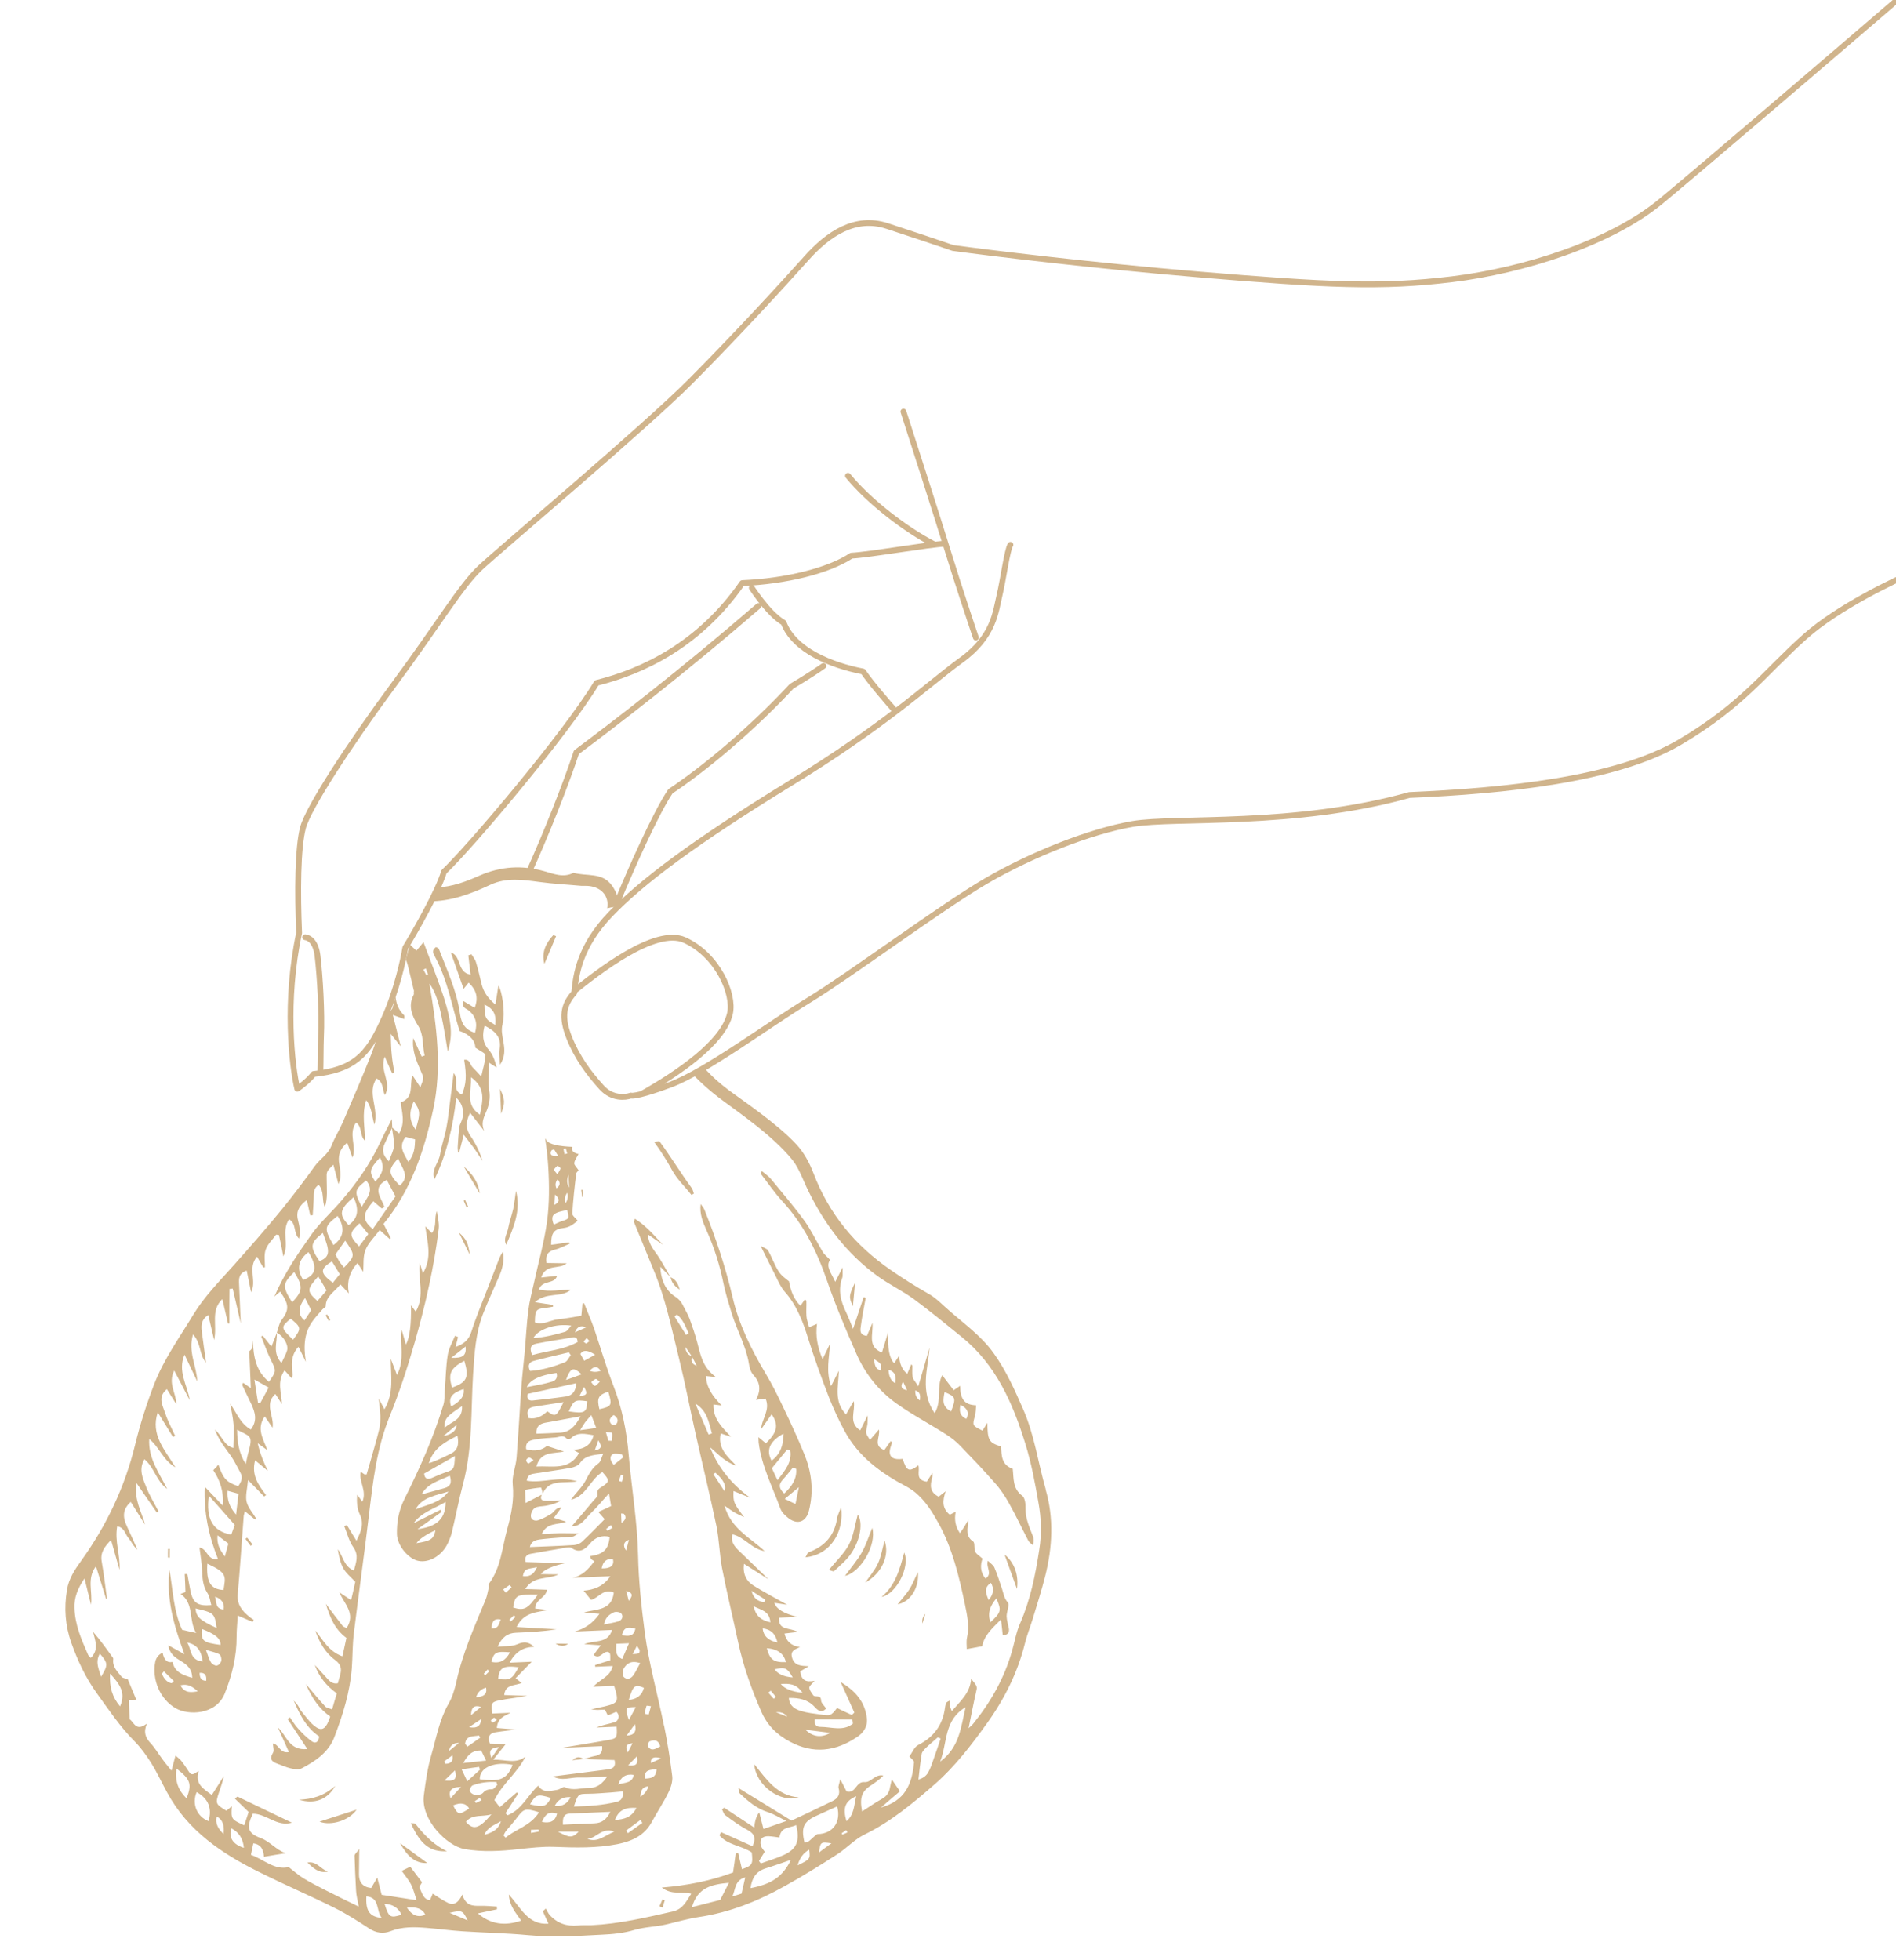 <svg width="326" height="337" viewBox="0 0 326 337" fill="none" xmlns="http://www.w3.org/2000/svg">
<path d="M162.572 93.461C159.69 93.584 149.353 95.401 146.39 95.528C142.379 98.173 135.032 99.931 127.623 100.248C120.242 110.873 110.54 115.412 102.584 117.403C97.191 126.293 80.901 145.546 76.343 149.867C75.332 153.209 71.483 159.97 69.686 162.933C69.362 165.008 68.188 170.337 66.079 175.044C63.588 180.607 61.54 183.575 55.078 184.497M326.208 -0.001C315.541 9.158 292.473 28.908 285.539 34.643C276.872 41.812 261.845 46.534 249.671 48.006C237.497 49.479 228.368 49.053 205.853 47.161C187.84 45.647 170.348 43.511 163.854 42.632C161.901 41.963 156.901 40.27 152.524 38.851C147.052 37.077 142.415 40.162 138.583 44.467C134.752 48.772 126.718 57.522 118.778 65.517C110.837 73.511 86.005 94.402 82.626 97.558C79.248 100.714 75.507 107.149 67.749 117.645C59.991 128.142 53.02 138.855 52.101 142.283C51.182 145.711 51.131 153.368 51.431 160.382C48.922 172.135 50.176 183.142 51.116 187.176C51.745 186.749 53.184 185.643 53.912 184.637C54.316 184.597 54.704 184.551 55.078 184.497M155.337 70.761C157.156 76.4 161.233 89.106 162.992 94.818C164.751 100.529 166.923 107.058 167.79 109.608M173.734 93.662C173.197 94.381 172.48 99.752 171.837 102.43C171.194 105.108 170.907 109.42 165.304 113.473C162.356 115.606 158.972 118.536 154.008 122.316M329.645 98.11C325.565 99.81 316.011 104.444 310.435 109.38C303.466 115.551 299.818 121.086 288.844 127.583C277.869 134.081 258.527 135.979 242.349 136.671C222.493 142.209 202.054 140.404 194.74 141.654C187.427 142.905 177.285 146.955 169.578 151.437C161.871 155.919 146.024 167.715 139.105 171.921C132.185 176.128 121.411 184.17 115.346 186.441C110.494 188.257 108.735 188.466 108.462 188.343C107.529 188.695 105.219 188.91 103.446 186.95C101.23 184.499 99.206 181.773 97.854 178.348C96.502 174.923 96.812 172.766 98.732 170.675C99.006 167.691 99.598 162.735 104.985 157.146C110.372 151.558 119.314 144.812 135.918 134.636C143.786 129.814 149.538 125.72 154.008 122.316M129.335 101.191C128.734 100.19 131.857 105.383 134.738 107.056C136.533 111.793 142.895 114.381 148.396 115.443C149.765 117.449 152.708 120.861 154.008 122.316M130.389 104.202C117.069 115.707 105.727 124.38 99.105 129.331C97.433 134.443 93.916 143.442 90.669 150.534M106.305 154.674C108.212 150.054 112.676 139.86 115.275 136.039C123.139 130.77 131.205 123.291 136.108 117.982C139.033 116.246 140.976 114.929 141.582 114.488M98.762 170.35C102.596 167.285 112.631 159.318 117.712 161.612C123.378 164.169 126.266 170.854 125.512 174.231C124.399 179.22 116.612 184.515 110.275 188.097M52.467 161.12C53.239 161.202 54.311 161.968 54.595 164.311C55.016 167.799 55.386 174.102 55.19 178.227C55.116 179.78 55.143 183.054 55.078 184.497M145.802 81.797C149.443 86.259 155.793 91.098 160.557 93.547" stroke="#D0B48C" stroke-linecap="round" stroke-linejoin="round"/>
<path d="M179.805 256.044C178.478 251.452 177.872 246.679 175.897 242.215C174.449 238.91 173.003 235.656 170.919 232.73C168.618 229.461 165.282 227.242 162.379 224.577C161.542 223.809 160.678 222.991 159.674 222.431C157.459 221.169 155.316 219.829 153.193 218.362C147.032 214.127 142.528 208.692 139.867 201.695C139.188 199.915 138.206 198.097 136.916 196.72C133.492 193.048 127.712 189.224 125.208 187.347C122.704 185.469 121.191 183.708 121.191 183.708L119.179 184.758C119.179 184.758 120.908 186.646 123.686 188.768C126.464 190.891 132.749 195.064 136.226 199.388C137.447 200.919 138.086 202.927 138.965 204.698C141.803 210.532 145.636 215.569 150.9 219.389C152.871 220.813 155.102 221.873 157.073 223.296C159.901 225.386 162.609 227.607 165.342 229.827C171.25 234.6 174.147 241.235 176.305 248.228C177.323 251.476 177.947 254.892 178.544 258.283C179.035 260.951 179.127 263.686 178.691 266.418C178.023 270.768 177.175 275.026 175.389 279.097C174.724 280.583 174.468 282.252 174.008 283.83C172.699 288.459 170.386 292.553 167.379 296.274C167.214 296.508 166.994 296.668 166.536 297.114C166.992 294.859 167.361 292.908 167.806 290.98C168.039 289.965 168.116 289.986 166.976 288.603C166.804 291.048 165.154 292.425 163.646 294.173C163.503 293.752 163.368 293.531 163.333 293.307C163.271 293.033 163.309 292.755 163.292 292.354C163.023 292.516 162.799 292.576 162.73 292.729C162.589 292.961 162.527 293.266 162.489 293.544C162.114 296.525 160.57 298.626 157.865 299.998C157.201 300.328 156.84 301.298 156.367 301.972C156.657 302.311 157.175 302.666 157.162 302.943C156.82 306.701 155.661 309.565 151.465 310.749C152.555 309.798 153.647 308.872 154.738 307.946C154.282 307.287 153.881 306.726 153.344 305.92C153.217 306.478 153.106 306.81 153.047 307.189C152.91 308.099 152.511 308.77 151.677 309.233C150.499 309.886 149.401 310.662 148.228 311.415C147.774 309.048 148.155 307.951 149.769 306.927C150.526 306.417 151.258 305.909 151.884 305.254C150.512 304.91 149.75 306.476 148.665 306.371C147.126 306.211 147.194 308.394 145.568 307.986C145.321 307.494 144.994 306.905 144.473 305.872C144.306 306.683 144.097 307.069 144.186 307.392C144.51 308.509 144.038 309.207 143.102 309.649C140.788 310.779 138.448 311.884 136.084 312.99C133.012 311.086 130.045 309.278 126.949 307.375C127.04 307.748 127.034 308.201 127.269 308.392C128.682 309.713 130.142 310.957 132.077 311.553C132.994 311.841 133.846 312.382 135.207 313.053C133.598 313.624 132.508 313.997 131.27 314.427C131.001 313.408 130.788 312.538 130.545 311.568C130.045 312.218 129.756 313.085 129.703 314.192C127.892 312.988 126.212 311.879 124.506 310.771C124.385 310.877 124.263 310.958 124.142 311.063C124.332 311.407 124.428 311.88 124.712 312.069C125.932 312.972 127.151 313.874 128.488 314.571C129.67 315.199 130.054 315.936 129.387 317.397C127.594 316.594 125.776 315.793 123.957 314.966C123.889 315.145 123.797 315.35 123.704 315.529C125.134 317.227 127.523 317.276 129.257 318.458C129.471 320.534 129.377 320.689 127.571 321.344C127.356 320.424 127.141 319.503 126.925 318.583L126.499 318.601C126.369 319.662 126.213 320.724 126.038 321.912C122.204 323.332 118.243 324.13 113.786 324.496C115.527 325.829 117.18 325.13 118.857 325.561C117.984 326.88 117.437 328.21 115.671 328.612C111.042 329.664 106.44 330.74 101.701 330.968C100.923 331.001 100.141 330.934 99.366 331.018C97.439 331.201 95.807 330.642 94.515 329.215C94.225 328.901 94.082 328.48 93.865 328.112C93.696 328.27 93.502 328.429 93.331 328.562C93.636 329.228 93.942 329.918 94.302 330.707C90.77 330.958 89.588 327.994 87.48 325.697C87.618 327.751 88.747 328.884 89.606 330.179C86.809 331.153 84.332 330.806 82.166 328.939C83.386 328.661 84.407 328.466 85.453 328.246L85.433 327.769C84.476 327.71 83.517 327.625 82.563 327.641C81.283 327.67 80.076 327.647 79.491 325.712C78.845 327.071 78.065 327.632 77.013 327.124C76.167 326.733 75.389 326.164 74.408 325.552C74.295 325.833 74.134 326.192 73.929 326.678C72.716 326.529 72.591 325.354 72.13 324.569C72.021 324.373 72.427 323.878 72.566 323.596C71.954 322.793 71.288 321.917 70.542 320.918C70.148 321.111 69.68 321.332 69.065 321.635C69.653 322.464 70.261 323.167 70.671 323.953C71.055 324.691 71.242 325.537 71.642 326.676C69.442 326.342 67.545 326.047 65.623 325.752C65.383 324.858 65.172 324.038 64.868 322.794C64.376 323.619 64.095 324.109 63.813 324.573C62.349 324.41 61.684 323.559 61.724 322.125C61.744 320.842 61.741 319.586 61.768 317.876C61.341 318.473 60.976 318.739 60.963 319.016C61.022 320.999 61.108 323.005 61.219 325.011C61.252 325.788 61.461 326.558 61.689 327.78C59.508 326.717 57.687 325.84 55.888 324.912C54.604 324.263 53.345 323.614 52.107 322.863C51.255 322.321 50.471 321.626 49.639 320.983C47.177 321.566 45.387 319.657 43.142 318.874C43.309 318.088 43.434 317.48 43.56 316.896C45.102 317.107 45.304 318.304 45.392 319.205C46.714 318.972 47.787 318.801 49.11 318.594C47.426 317.987 46.463 316.621 44.879 316.011C42.556 315.155 42.34 314.21 43.468 311.8C45.804 311.8 47.637 314.109 50.192 313.346C47.038 311.848 43.933 310.347 40.855 308.871C40.779 308.849 40.636 309.031 40.392 309.217C41.127 309.94 41.886 310.661 42.752 311.504C42.53 312.191 42.262 312.982 41.995 313.797C39.766 312.787 39.714 312.739 39.87 310.521C39.506 310.813 39.215 311.052 38.923 311.29C37.066 310.164 37.011 310.066 37.657 308.128C37.945 307.212 38.309 306.317 38.492 305.329C37.834 306.387 37.151 307.447 36.42 308.583C34.968 307.515 33.45 306.7 34.183 304.433C33.544 304.787 33.045 305.436 32.508 304.63C32.077 303.97 31.647 303.31 31.143 302.678C30.904 302.387 30.567 302.15 30.176 301.815C29.936 302.654 29.787 303.289 29.483 304.407C28.766 303.508 28.29 302.951 27.862 302.341C27.169 301.416 26.598 300.41 25.809 299.59C25.017 298.694 24.628 297.806 25.267 296.296C23.322 297.837 22.99 295.941 22.297 295.594L22.154 292.258L23.433 292.204C22.928 290.969 22.453 289.833 21.95 288.649C21.72 288.558 21.142 288.558 20.903 288.266C20.212 287.391 19.298 286.576 19.468 285.262C19.465 285.187 19.462 285.112 19.459 285.062C18.364 283.526 17.294 282.014 15.999 280.536C16.341 282.054 17.082 283.53 15.614 285.025C15.454 284.831 15.222 284.69 15.137 284.468C14.023 281.902 12.884 279.363 12.81 276.451C12.733 274.671 13.322 273.163 14.526 271.353C14.953 273.093 15.314 274.485 15.649 275.878C15.956 273.654 14.881 271.413 16.497 269.258C17.08 271.143 17.662 273.003 18.245 274.887C18.296 274.885 18.344 274.833 18.394 274.831C18.102 272.708 17.86 270.582 17.494 268.487C17.202 266.942 17.938 265.93 19.093 264.75C19.624 266.587 20.071 268.226 20.543 269.864C20.714 267.395 19.682 265.002 20.148 262.394C21.388 262.592 21.512 263.717 22.041 264.348C22.597 265.003 22.908 265.818 23.637 266.415C23.052 265.084 22.442 263.728 21.833 262.422C21.142 260.944 20.957 259.57 22.482 258.198C23.317 259.519 24.126 260.816 24.936 262.114C24.364 259.902 23.022 257.899 23.474 254.965C24.814 256.918 25.886 258.48 26.956 260.017C27.055 259.963 27.152 259.883 27.25 259.829C26.537 258.427 25.674 257.057 25.108 255.573C24.544 254.14 23.801 252.614 24.831 250.861C26.551 252.295 26.905 254.692 28.743 255.971C27.369 253.215 25.452 250.684 25.662 247.384C27.405 248.766 28.056 251.075 30.168 252.266C28.382 249.277 25.834 246.698 27.125 242.798C28.015 244.218 28.879 245.638 29.743 247.033C29.866 246.978 29.989 246.922 30.112 246.842C29.529 245.56 28.848 244.308 28.413 242.969C27.979 241.631 27.038 240.189 28.688 238.812C29.254 239.717 29.792 240.549 30.305 241.381C30.325 239.496 28.823 237.851 29.958 235.617C30.943 237.484 31.766 239.107 32.613 240.704C32.226 238.108 30.494 235.795 31.726 232.878C32.444 234.405 33.189 235.956 33.908 237.483C33.846 234.873 32.285 232.452 33.185 229.398C34.633 230.944 34.215 232.922 35.428 234.252C35.173 232.404 34.921 230.631 34.694 228.856C34.575 227.831 34.585 226.876 35.806 226.07C36.116 227.439 36.422 228.707 36.82 230.373C37.386 227.761 36.152 225.327 38.227 223.328C38.564 224.746 38.875 226.14 39.212 227.558L39.438 227.548C39.428 225.563 39.444 223.578 39.459 221.592C39.634 221.559 39.834 221.551 40.009 221.518C40.441 223.384 40.873 225.275 41.396 227.514C41.289 225.006 41.199 222.9 41.109 220.793C41.068 219.84 41.004 218.938 42.414 218.425C42.668 219.646 42.892 220.792 43.177 222.162C44.198 220.183 42.52 217.969 44.197 216.038C44.605 216.774 44.931 217.338 45.255 217.877L45.556 217.864C45.564 216.859 45.366 215.761 45.678 214.844C46.014 213.874 46.861 213.11 47.477 212.254C47.654 212.272 47.806 212.29 47.957 212.309C48.082 212.881 48.206 213.429 48.331 214.001C48.458 214.624 48.585 215.247 48.718 215.995C49.761 213.94 48.329 211.615 49.701 209.621C51.041 210.393 50.379 211.954 51.426 212.939C51.703 211.772 51.482 210.726 51.24 209.756C50.849 208.265 51.437 207.311 52.75 206.3C52.969 207.295 53.155 208.117 53.341 208.938L53.767 208.92C53.83 208.037 53.893 207.155 53.93 206.274C53.992 205.367 53.748 204.373 54.8 203.699C55.804 204.837 55.288 206.292 55.844 207.549C56.381 205.994 56.159 204.345 56.166 202.736C56.134 201.406 56.109 201.407 57.315 200.225C57.614 201.343 57.883 202.336 58.186 203.555C58.879 202.143 58.397 200.857 58.27 199.656C58.166 198.38 58.552 197.433 59.69 196.43C60.034 197.42 60.32 198.237 60.604 199.004C61.404 197.135 59.804 194.968 61.226 192.972C62.34 193.754 61.799 195.209 62.742 196.098C62.795 193.835 62.149 191.651 62.971 189.129C63.957 190.443 63.887 191.753 64.382 193.34C65.163 190.442 63.043 187.869 64.747 185.409C65.981 186.06 65.707 187.303 66.175 188.263C67.443 186.173 65.221 184.158 66.144 181.656C66.673 182.865 67.061 183.702 67.448 184.54C67.573 184.51 67.698 184.504 67.823 184.474C67.653 183.451 67.458 182.404 67.362 181.353C67.243 180.328 67.248 179.272 67.183 177.742C67.874 178.617 68.272 179.128 68.909 179.905C68.426 178.016 68.032 176.45 67.546 174.485C68.465 174.823 68.95 175.003 69.512 175.205C69.5 174.929 69.563 174.65 69.484 174.553C68.514 173.615 68.116 172.526 68.015 171.35L67.473 173.358L65.196 176.521C64.91 178.066 64.497 179.566 63.908 181.073C62.345 185.06 60.629 189.003 58.938 192.944C58.343 194.301 57.543 195.567 56.999 196.947C56.41 198.455 55.011 199.243 54.11 200.488C52.332 202.976 50.477 205.417 48.544 207.811C45.846 211.118 43.018 214.329 40.166 217.542C37.744 220.258 35.118 222.908 33.241 226.004C30.895 229.898 28.189 233.607 26.515 237.95C25.204 241.373 24.095 244.812 23.241 248.341C21.468 255.654 18.309 262.271 13.945 268.337C12.854 269.841 11.816 271.419 11.52 273.316C10.998 276.403 11.205 279.46 12.261 282.43C13.375 285.548 14.73 288.455 16.706 291.185C18.736 293.987 20.642 296.846 23.084 299.304C24.186 300.413 25.121 301.705 25.956 303.026C26.981 304.665 27.785 306.415 28.712 308.109C32.288 314.765 38.21 318.708 44.73 321.922C48.966 324.027 53.317 325.901 57.553 328.007C59.607 329.024 61.544 330.273 63.457 331.523C64.672 332.325 65.91 332.474 67.146 331.994C69.172 331.203 71.235 331.266 73.303 331.429C75.395 331.591 77.443 331.88 79.534 332.017C83.238 332.26 86.985 332.326 90.693 332.67C94.931 333.067 99.142 332.836 103.354 332.606C105.285 332.523 107.262 332.338 109.072 331.784C110.909 331.253 112.793 331.248 114.634 330.817C116.45 330.388 118.237 329.859 120.084 329.579C125.403 328.799 130.294 326.856 134.932 324.245C138 322.556 140.986 320.695 143.945 318.785C145.583 317.735 146.925 316.22 148.624 315.393C153.202 313.162 157.035 309.958 160.813 306.656C164.227 303.645 166.964 300.061 169.62 296.38C172.68 292.128 174.973 287.583 176.237 282.478C176.579 281.082 177.125 279.752 177.544 278.377C178.293 275.908 179.092 273.436 179.714 270.947C180.959 265.994 181.222 260.983 179.78 256.045L179.805 256.044ZM17.385 288.266C17.003 286.951 16.324 285.774 17.165 284.281C18.593 285.953 18.604 286.204 17.385 288.266ZM20.643 293.353C19.293 291.752 18.793 290.04 18.92 287.723C20.553 289.487 21.697 290.971 20.643 293.353ZM32.074 309.171C30.683 307.798 30.04 306.268 30.347 304.044C32.789 305.924 33.024 306.718 32.074 309.171ZM35.859 313.08C33.866 312.311 32.944 310.139 33.811 308.092C35.844 309.211 36.494 310.892 35.859 313.08ZM38.442 315.306C37.575 314.439 36.96 313.56 37.257 312.291C38.232 312.752 38.627 313.765 38.442 315.306ZM39.781 314.319C41.065 314.968 41.792 316.092 41.935 317.669C40 317.074 39.295 315.873 39.781 314.319ZM62.996 326.015C65.366 326.215 64.61 328.509 65.642 329.721C63.548 329.534 62.851 328.509 62.996 326.015ZM66.115 327.289C67.5 327.355 68.481 327.966 69.035 329.174C67.102 329.784 66.844 329.645 66.115 327.289ZM69.963 327.953C71.613 327.757 72.661 328.165 73.131 329.175C71.822 329.708 70.875 329.296 69.963 327.953ZM77.313 328.845C79.428 328.353 79.555 328.397 80.409 330.145C79.463 329.758 78.54 329.345 77.313 328.845ZM123.827 326.63C122.311 327.021 120.745 327.415 118.981 327.867C119.94 324.459 122.406 323.952 125.334 323.676C124.801 324.729 124.337 325.628 123.827 326.63ZM127.5 325.543C127.053 325.688 126.483 325.863 125.913 326.038C126.489 324.833 126.295 323.233 128.134 322.752C127.901 323.767 127.734 324.553 127.5 325.543ZM129.042 324.598C129.271 322.905 129.974 321.719 131.66 321.194C133 320.785 134.336 320.301 135.995 319.727C134.61 322.601 132.681 323.915 129.042 324.598ZM134.753 318.901C133.497 319.483 132.131 319.868 130.82 320.351C130.714 320.205 130.608 320.083 130.501 319.937C130.807 319.447 131.087 318.957 131.488 318.337C131.327 318.093 130.96 317.732 130.841 317.31C130.544 316.242 131.021 315.644 132.128 315.672C132.757 315.695 133.39 315.819 134.022 315.892C134.242 313.998 135.812 314.283 136.895 313.759C137.565 316.494 136.996 317.876 134.753 318.901ZM137.141 320.684C137.489 319.412 138.154 318.505 139.136 317.985C139.331 319.61 139.306 319.611 137.141 320.684ZM140.815 318.466C141.064 316.646 141.088 316.62 142.959 316.892C142.276 317.373 141.619 317.879 140.815 318.466ZM140.63 315.308C140.329 315.321 140.02 315.736 139.728 315.95C139.462 316.187 139.221 316.449 138.928 316.637C138.757 316.745 138.53 316.73 138.331 316.788C137.689 314.102 138.175 313.127 140.493 312.098C141.602 311.598 142.686 311.099 143.944 310.543C144.665 313.301 143.164 315.225 140.63 315.308ZM144.83 315.405C144.83 315.405 144.72 315.183 144.719 315.158C144.988 314.971 145.257 314.809 145.5 314.622C145.581 314.745 145.637 314.893 145.718 315.015C145.422 315.153 145.127 315.292 144.83 315.405ZM145.535 313.088C144.884 310.779 145.288 309.657 147.211 308.795C146.83 310.47 146.846 312.002 145.535 313.088ZM160.508 302.448C160.24 303.238 159.973 304.054 159.552 304.775C159.223 305.317 158.688 305.717 157.918 305.925C158.081 304.461 158.244 302.972 158.482 301.504C158.543 301.15 158.904 300.783 159.193 300.494C159.844 299.863 160.573 299.279 161.251 298.672C161.404 298.741 161.558 298.81 161.737 298.877C161.336 300.076 160.935 301.274 160.508 302.448ZM161.656 302.851C162.942 299.454 162.28 295.713 166.029 293.493C165.197 296.946 165.016 300.345 161.656 302.851ZM92.75 151.623C95.151 151.948 97.593 152.069 99.99 152.293C100.217 152.309 100.416 152.275 100.643 152.291C103.229 152.255 104.81 153.972 104.401 156.15C105.122 155.969 105.796 155.864 106.323 155.842C106.473 154.654 106.043 153.417 105.24 152.27C103.555 149.88 100.851 150.699 98.612 150.041C96.892 150.944 95.228 150.236 93.601 149.778C89.786 148.71 86.177 148.914 82.501 150.504C80.207 151.506 77.886 152.46 74.951 152.585L74.353 153.867L73.771 154.947C77.516 154.963 80.928 153.687 84.303 152.11C87.062 150.811 89.894 151.243 92.75 151.623ZM71.143 170.462C71.176 170.637 71.186 170.887 71.118 171.041C70.094 172.969 70.9 174.769 71.843 176.261C72.947 177.973 72.57 179.748 73.02 181.462C72.847 181.52 72.674 181.578 72.5 181.635C72.028 180.575 71.53 179.516 71.058 178.456C70.797 180.578 71.604 182.428 72.411 184.252C72.884 185.313 72.908 185.286 72.274 186.922C71.845 186.287 71.469 185.725 70.904 184.845C70.377 186.626 71.245 188.699 68.917 189.502C69.035 191.08 69.768 192.959 68.619 194.867C68.228 194.532 67.835 194.172 67.445 193.862C67.421 193.888 67.422 193.913 67.398 193.939C67.542 194.963 67.788 196.008 67.731 197.016C67.69 197.821 67.22 198.595 66.863 199.641C65.737 198.583 65.671 197.631 66.154 196.581C66.543 195.685 66.983 194.811 67.398 193.939L67.393 193.814L67.445 193.862L67.382 192.382C66.546 194.001 65.896 195.235 65.321 196.491C63.639 200.055 61.391 203.292 58.83 206.266C57.157 208.272 55.146 210.016 53.627 212.117C51.21 215.512 48.845 218.98 47.179 222.895C47.493 222.605 47.833 222.339 48.172 222.049C49.751 224.293 49.738 225.173 48.384 226.989C47.956 227.56 47.866 228.393 47.595 229.109C48.724 229.663 49.645 231.207 49.359 232.174C49.161 232.836 48.81 233.429 48.396 234.326C46.787 232.535 47.691 230.763 47.596 229.134C47.325 229.849 47.054 230.564 46.667 231.51C46.056 230.732 45.63 230.173 45.179 229.614C45.106 229.667 45.008 229.722 44.909 229.751C45.471 231.134 45.958 232.546 46.618 233.874C47.5 235.696 47.549 235.669 46.248 237.558C44.087 235.791 43.557 233.402 43.479 230.39C43.411 231.147 43.451 231.497 43.337 231.778C43.199 232.061 42.905 232.249 42.857 232.301L43.128 238.647C42.558 238.244 42.196 237.983 41.807 237.723C41.739 237.877 41.62 238.033 41.648 238.107C42.148 239.216 42.697 240.298 43.221 241.406C43.859 242.811 44.297 244.225 43.131 245.757C41.303 244.73 40.697 242.896 39.574 241.311C39.776 242.509 40.078 243.702 40.155 244.905C40.26 246.181 40.139 247.468 40.126 248.926C38.5 248.518 38.231 246.922 36.949 245.745C37.688 247.749 38.797 249.008 39.761 250.374C40.351 251.253 40.82 252.238 41.337 253.171C41.828 254.054 41.457 254.799 40.96 255.499C38.819 254.786 38.388 254.126 37.534 251.776C37.391 251.958 37.296 252.087 37.201 252.217C37.057 252.374 36.912 252.506 36.671 252.742C37.773 254.429 38.505 256.257 38.288 258.829C37.131 257.622 36.236 256.68 35.21 255.594C35.019 259.949 35.87 263.983 37.474 268.01C35.655 268.364 35.663 266.203 34.3 266.06C34.458 267.385 34.686 268.606 34.739 269.86C34.8 271.29 34.858 272.644 35.692 273.915C36.068 274.477 36.126 275.253 36.331 275.948C33.953 276.15 33.149 275.557 32.73 273.414C32.539 272.467 32.373 271.519 32.208 270.597C32.057 270.603 31.907 270.61 31.757 270.616C31.799 271.619 31.869 272.646 31.886 273.651C31.891 273.751 31.442 273.846 31.047 274.013C33.431 275.695 32.368 278.454 33.722 280.733C32.657 280.502 31.972 280.356 31.311 280.183C29.814 276.905 29.738 273.366 29.138 269.899C28.57 274.823 29.872 279.415 31.717 284.387C30.662 283.804 29.942 283.407 28.938 282.847C29.209 284.494 30.262 285.027 31.166 285.591C32.173 286.227 33.031 286.894 33.047 288.451C31.468 287.965 30.042 287.524 29.663 285.706C28.768 285.92 28.192 285.392 27.962 284.12C27.248 284.452 26.844 284.997 26.697 285.682C26.099 288.723 27.501 292.13 30.205 293.673C32.395 294.936 37.139 294.834 38.64 291.151C39.911 287.981 40.703 284.756 40.683 281.34C40.684 280.184 40.811 279.048 40.88 277.739C41.853 278.149 42.646 278.492 43.44 278.835C43.51 278.707 43.581 278.603 43.626 278.475C43.366 278.286 43.058 278.123 42.822 277.907C41.625 276.928 40.724 275.836 40.875 274.095C41.265 269.682 41.552 265.247 41.89 260.811C41.88 260.56 41.994 260.304 42.098 259.797C42.801 260.37 43.322 260.8 43.843 261.23C43.917 261.201 43.99 261.148 44.063 261.095C43.494 260.114 42.651 259.22 42.407 258.201C42.161 257.156 42.513 255.985 42.648 254.446C43.777 255.579 44.592 256.424 45.407 257.268C45.529 257.188 45.627 257.108 45.749 257.027C44.445 255.324 43.191 253.619 43.86 251.053C44.719 251.745 45.37 252.295 46.048 252.869C45.358 251.416 44.746 250.035 44.312 248.119C45.038 248.641 45.401 248.901 45.971 249.304C45.232 247.301 44.054 245.592 45.522 243.494C45.977 244.153 46.353 244.715 46.861 245.447C47.203 243.447 45.358 241.441 47.342 239.647C47.745 240.258 48.121 240.82 48.472 241.383C48.413 239.426 47.554 237.553 48.927 235.584C49.375 236.068 49.718 236.455 50.141 236.94C50.207 236.711 50.325 236.53 50.317 236.354C50.146 234.703 49.925 233.054 51.317 231.537C51.701 232.3 52.031 232.964 52.583 234.122C52.135 231.276 52.338 228.981 53.837 227.007C54.336 226.333 54.912 225.705 55.463 225.079C55.631 224.896 56.002 224.754 55.995 224.578C56.019 222.793 57.547 222.1 58.522 220.802C58.995 221.309 59.391 221.745 59.969 222.348C59.607 220.328 60.111 218.598 61.48 217.133C61.83 217.67 62.153 218.184 62.45 218.649C62.547 217.389 62.387 216.013 62.842 214.888C63.317 213.662 64.381 212.687 65.283 211.467C65.91 212.019 66.459 212.523 67.007 213.002C67.08 212.948 67.128 212.896 67.201 212.843C66.818 212.105 66.436 211.393 65.942 210.409C70.624 204.731 72.92 197.924 74.474 190.772C76.025 183.57 75.09 176.399 73.823 169.091C75.155 170.868 75.814 173.353 76.986 180.765C77.827 178.116 77.732 175.884 76.282 171.373C75.273 168.326 74.065 165.337 72.815 161.973C72.241 162.651 71.93 163.016 71.596 163.433C71.229 163.071 70.863 162.735 70.471 162.375L69.779 165.018C69.916 165.263 70.004 165.561 70.092 165.859C70.483 167.375 70.825 168.893 71.192 170.435L71.143 170.462ZM29.519 289.38C28.632 289.217 28.201 288.532 27.817 287.77C27.936 287.614 28.056 287.483 28.175 287.327C28.751 287.881 29.328 288.434 29.879 288.988C29.759 289.119 29.639 289.25 29.519 289.38ZM37.253 279.879C34.357 278.545 33.729 277.969 33.617 276.516C36.815 277.259 36.893 277.331 37.253 279.879ZM37.931 282.789C34.847 282.369 34.586 282.128 34.697 280.038C37.099 280.966 37.934 281.684 37.931 282.789ZM32.184 282.382C33.982 282.707 34.612 283.911 34.861 285.634C32.592 285.455 32.935 283.481 32.184 282.382ZM31.017 289.744C32.333 289.386 33.19 290.028 34 290.772C32.902 290.944 31.78 291.143 31.017 289.744ZM35.455 288.951C34.501 288.966 34.349 288.345 34.317 287.592C35.194 287.53 35.564 287.966 35.455 288.951ZM38.047 285.523C37.986 285.852 37.603 286.296 37.278 286.335C36.979 286.398 36.464 286.093 36.275 285.8C35.953 285.311 35.801 284.69 35.403 283.626C36.474 283.982 37.157 284.079 37.723 284.406C37.982 284.571 38.133 285.168 38.047 285.523ZM38.45 276.712C36.986 276.573 37.265 275.456 36.972 274.489C38.145 274.891 38.63 275.649 38.45 276.712ZM38.431 273.346C36.216 273.239 35.432 271.966 35.65 268.816C39.162 270.45 38.783 270.994 38.431 273.346ZM38.662 267.582C37.783 266.413 37.266 265.481 37.401 263.942C38.129 264.514 38.674 264.918 39.271 265.37C39.075 266.082 38.899 266.667 38.662 267.582ZM39.758 263.842C36.566 263.224 35.371 261.14 35.903 257.122C37.433 258.815 38.807 260.39 40.365 262.157C40.163 262.719 39.961 263.28 39.758 263.842ZM40.591 260.389C39.427 259.031 39.025 257.843 39.134 256.28C39.871 256.475 40.328 256.606 41.015 256.803C40.886 257.889 40.755 258.95 40.591 260.389ZM42.763 249.492C42.543 250.23 42.424 250.963 42.254 251.699C41.069 249.84 40.784 247.868 40.77 245.783C42.983 246.995 43.522 246.67 42.763 249.492ZM44.745 241.191C44.745 241.191 44.494 241.201 44.369 241.207C44.166 239.984 43.988 238.761 43.743 237.163C44.722 237.724 45.365 238.074 46.189 238.541C45.7 239.441 45.235 240.315 44.746 241.216L44.745 241.191ZM65.328 199.003C66.309 200.795 65.605 201.956 64.525 203.133C63.398 201.472 63.48 201.017 65.328 199.003ZM62.959 202.949C64.44 204.669 63.085 205.883 62.198 207.479C60.852 204.797 60.918 204.568 62.959 202.949ZM60.795 205.805C61.682 207.752 61.726 209.358 59.945 210.615C58.209 208.805 58.371 207.894 60.795 205.805ZM58.044 209.038C59.36 211.042 59.156 212.734 57.328 214.044C55.669 211.1 55.711 210.897 58.044 209.038ZM55.505 211.961C56.636 214.903 56.935 216.02 54.934 216.81C53.245 214.344 53.292 213.689 55.505 211.961ZM53.033 215.258C54.627 217.878 54.381 219.17 52.132 220.045C50.921 218.162 51.281 216.589 53.033 215.258ZM50.591 218.679C52.131 221.201 52.085 221.881 50.236 223.895C48.512 221.18 48.565 220.65 50.591 218.679ZM50.386 230.321C48.236 228.227 48.234 228.177 49.979 226.695C51.829 228.224 51.859 228.348 50.386 230.321ZM52.354 226.996C51.182 226.041 51.228 224.757 52.441 223.148C52.852 223.959 53.18 224.573 53.51 225.238C53.108 225.833 52.732 226.427 52.354 226.996ZM54.573 223.659C52.716 221.955 52.73 221.678 54.719 219.432C55.26 220.338 55.693 221.049 56.153 221.833C55.603 222.485 55.101 223.084 54.573 223.659ZM57.228 220.531C54.995 218.842 54.968 218.19 57.071 216.844C57.502 217.529 57.934 218.239 58.421 219.047C57.991 219.568 57.609 220.037 57.228 220.531ZM59.152 217.911C58.886 217.57 58.622 217.28 58.381 216.939C58.166 216.596 57.973 216.202 57.673 215.662C58.219 214.91 58.764 214.133 59.356 213.279C61.097 215.817 61.099 215.868 59.152 217.911ZM61.735 214.283C59.969 212.348 60.003 211.97 61.817 210.309C62.294 210.892 62.771 211.474 63.328 212.154C62.829 212.829 62.282 213.556 61.735 214.283ZM64.095 211.292C61.959 209.524 62.591 208.442 64.192 206.514C64.663 206.946 65.157 207.352 65.652 207.758C65.799 207.676 65.946 207.57 66.093 207.488C65.573 205.902 63.843 204.217 66.498 202.847C66.99 203.781 67.481 204.69 68 205.673C66.674 207.564 65.396 209.402 64.095 211.292ZM68.726 203.833C66.699 201.683 66.651 201.157 68.45 199.146C69.1 200.827 70.591 202.22 68.726 203.833ZM70.209 199.749C69.469 198.298 68.414 197.137 69.749 195.447C70.308 195.599 70.843 195.752 71.376 195.88C71.331 197.188 71.263 198.523 70.209 199.749ZM71.454 194.193C70.255 192.586 70.364 191.024 71.146 189.332C72.296 190.966 72.316 191.417 71.454 194.193ZM73.209 166.479C73.349 166.825 73.465 167.172 73.605 167.518C73.506 167.547 73.408 167.601 73.309 167.656C73.145 167.336 72.981 167.017 72.791 166.698C72.939 166.641 73.062 166.561 73.209 166.479Z" fill="#D0B48C"/>
<path d="M114.152 296.616C113.069 291.26 111.563 285.997 110.854 280.6C110.292 276.253 109.802 271.851 109.711 267.383C109.59 261.609 108.589 255.822 108.09 250.04C107.742 246.009 106.973 242.122 105.503 238.316C104.233 235.053 103.26 231.678 102.138 228.359C101.623 226.899 100.985 225.494 100.42 224.035C100.321 224.065 100.247 224.093 100.146 224.097C100.1 224.778 100.029 225.459 99.96 226.191C98.563 226.426 97.242 226.684 95.891 226.817C94.566 226.974 93.347 227.855 91.968 227.337C92 225.149 92.12 225.018 94.046 224.81C94.396 224.77 94.745 224.705 95.094 224.64C95.09 224.54 95.086 224.439 95.081 224.339C94.196 224.201 93.337 224.087 91.971 223.869C93.978 222.049 96.488 223.148 98.111 221.747C96.374 221.671 94.611 222.148 92.656 221.679C93.237 219.996 95.384 220.834 95.772 219.334C94.971 219.419 94.171 219.503 93.046 219.627C93.87 217.154 96.206 218.311 97.439 217.178C96.181 217.156 95.076 217.153 93.969 217.125C93.759 215.752 94.209 215.105 95.428 214.826C96.299 214.613 97.108 214.152 97.948 213.814C97.894 213.741 97.865 213.642 97.812 213.569C96.813 213.712 95.814 213.855 94.765 214.001C94.757 212.066 95.153 211.321 96.853 211.122C98.104 210.993 98.727 210.288 99.337 209.86C98.939 209.375 98.369 208.972 98.404 208.619C98.533 206.352 98.788 204.08 99.069 201.831C99.056 201.53 99.447 201.287 99.494 201.21C99.197 200.72 98.702 200.314 98.737 199.961C98.79 199.431 99.22 198.91 99.475 198.397C98.46 198.164 98.215 197.722 98.392 197.162C96.076 197.06 94.428 196.728 93.973 196.069C93.892 195.947 93.812 195.825 93.73 195.678C93.978 197.375 94.176 199.051 94.273 200.73C94.455 203.813 94.462 206.928 94.064 209.96C93.566 213.574 92.56 217.085 91.783 220.661C91.446 222.183 91.034 223.708 90.849 225.249C90.545 227.548 90.444 229.889 90.242 232.209C90.054 234.278 89.791 236.349 89.653 238.416C89.349 242.474 89.147 246.553 88.818 250.612C88.684 252.176 87.997 253.738 88.161 255.239C88.424 257.866 87.904 260.375 87.229 262.816C86.336 266.02 86.157 269.47 84.066 272.273C83.972 272.428 84.084 272.7 84.042 272.903C83.871 273.588 83.775 274.296 83.526 274.935C81.613 279.564 79.548 284.15 78.478 289.096C78.183 290.415 77.788 291.763 77.109 292.923C75.544 295.679 75.021 298.741 74.168 301.692C73.51 303.932 73.183 306.282 72.881 308.632C72.307 312.827 76.847 317.332 79.86 317.881C82.999 318.426 86.107 318.243 89.257 317.882C91.233 317.672 93.258 317.434 95.221 317.501C98.895 317.645 102.543 317.741 106.156 317.033C108.672 316.524 110.792 315.579 112.073 313.212C112.98 311.515 114.068 309.911 114.923 308.166C115.339 307.319 115.695 306.248 115.581 305.349C115.23 302.424 114.753 299.505 114.179 296.64L114.152 296.616ZM97.862 204.169C97.433 203.534 97.401 202.782 97.766 201.912L97.862 204.169ZM97.272 197.411C97.36 197.708 97.448 198.006 97.536 198.304C97.386 198.335 97.213 198.393 97.064 198.424C97.001 198.126 96.938 197.827 96.9 197.527C96.899 197.502 97.147 197.441 97.272 197.411ZM97.547 205.037C97.729 205.758 97.604 206.366 97.223 206.86C97.018 206.165 97.142 205.557 97.547 205.037ZM96.364 200.867C96.302 201.171 96.087 201.431 95.829 201.869C95.536 201.48 95.223 201.217 95.267 201.064C95.356 200.809 95.65 200.621 95.866 200.385C96.049 200.553 96.384 200.74 96.364 200.867ZM95.682 204.313C95.407 203.747 95.486 203.241 95.867 202.747C96.42 203.352 96.29 203.835 95.682 204.313ZM95.326 207.142C95.356 206.664 95.36 206.186 95.425 205.354C96.313 206.145 96.233 206.626 95.326 207.142ZM94.778 197.844C94.822 197.716 95.243 197.573 95.269 197.597C95.511 197.963 95.729 198.356 95.971 198.722C94.871 198.845 94.481 198.56 94.778 197.844ZM95.588 208.563C96.178 208.262 96.878 208.181 97.525 208.028C97.891 209.545 97.89 209.52 96.527 209.955C96.106 210.099 95.688 210.318 95.22 210.539C94.881 209.674 94.775 208.95 95.588 208.563ZM113.528 300.235C112.668 300.674 111.985 301.156 111.417 300.225C111.309 300.054 111.509 299.442 111.707 299.358C112.424 299.102 113.2 299.018 113.528 300.235ZM111.926 293.319L111.536 294.768C111.282 294.703 111.054 294.663 110.826 294.622C110.932 294.165 111.012 293.684 111.169 293.251C111.217 293.198 111.649 293.305 111.926 293.319ZM110.71 290.155C110.413 291.424 109.538 292.114 108.111 292.251C108.858 289.731 109.15 289.518 110.71 290.155ZM106.295 306.776C106.742 305.475 107.623 304.91 108.964 305.129C108.724 306.572 107.51 306.397 106.295 306.776ZM107.1 307.973C107.193 308.974 106.867 309.566 106.071 309.75C103.659 310.356 101.204 310.511 98.668 310.57C99.404 308.377 99.405 308.402 101.138 308.378C102.419 308.374 103.695 308.244 104.973 308.164C105.674 308.109 106.374 308.029 107.075 307.974L107.1 307.973ZM105.314 262.671C105.019 262.835 104.725 262.998 104.43 263.161C104.351 263.064 104.296 262.966 104.217 262.869C104.508 262.63 104.775 262.418 105.041 262.18C105.124 262.353 105.231 262.499 105.314 262.671ZM104.597 247.676C104.479 247.254 104.36 246.832 104.183 246.212C104.686 246.24 105.239 246.242 105.242 246.317C105.312 246.766 105.231 247.222 105.201 247.701C104.999 247.684 104.799 247.693 104.597 247.676ZM106.822 277.381C107.221 277.891 106.972 278.53 106.327 278.734C105.608 278.965 104.834 279.074 103.837 279.267C104.063 278.077 104.769 277.544 105.532 277.185C105.877 277.019 106.636 277.138 106.822 277.381ZM105.965 282.594L108.147 282.5C107.712 283.499 107.369 284.292 106.981 285.213C105.7 284.64 105.962 283.699 105.965 282.594ZM107.745 298.372C108.315 297.594 108.741 296.998 109.168 296.402C109.5 297.694 109.025 298.342 107.745 298.372ZM108.756 299.686C108.455 300.276 108.269 300.636 107.945 301.278C107.499 300.267 107.581 299.836 108.756 299.686ZM107.239 288.293C107.001 288.027 107.042 287.221 107.252 286.835C107.766 285.934 108.573 285.422 110.076 285.91C109.61 286.759 109.288 287.452 108.861 288.048C108.434 288.644 107.739 288.824 107.239 288.293ZM107.989 303.487C108.566 302.885 108.927 302.518 109.506 301.94C109.795 303.41 109.276 303.633 107.989 303.487ZM108.133 295.692C107.392 293.638 107.51 293.457 109.32 293.48C108.924 294.226 108.599 294.843 108.133 295.692ZM109.521 282.919C109.74 283.337 109.976 283.553 109.984 283.753C109.958 284.307 109.906 284.284 108.78 284.383C109.01 283.895 109.22 283.51 109.521 282.919ZM106.933 281.145C107.221 279.65 108.101 279.663 109.245 279.991C108.932 281.487 107.967 281.226 106.933 281.145ZM106.934 254.737C106.934 254.737 106.554 254.653 106.401 254.609C106.513 254.278 106.648 253.92 106.758 253.564C106.911 253.608 107.063 253.626 107.215 253.67C107.13 254.025 107.045 254.381 106.934 254.737ZM106.861 261.826L106.791 260.196C107.044 260.235 107.243 260.202 107.297 260.275C107.722 260.809 107.639 261.24 106.861 261.826ZM108.111 275.215C107.931 274.519 107.813 274.122 107.661 273.501C108.806 273.829 108.875 274.278 108.111 275.215ZM107.641 266.567C107.05 265.662 107.225 265.052 108.14 264.711C107.988 265.27 107.836 265.83 107.641 266.567ZM107.108 250.584C106.598 250.983 106.063 251.408 105.529 251.833C104.842 251.058 104.787 250.357 105.35 250.006C105.717 249.764 106.406 250.011 106.959 250.038C107.018 250.236 107.076 250.41 107.108 250.584ZM105.514 243.265C106.185 243.689 106.409 244.207 105.982 244.803C105.888 244.958 105.21 244.962 105.077 244.791C104.572 244.16 104.93 243.717 105.514 243.265ZM103.059 242.265C102.6 240.35 102.855 239.836 104.588 239.234C105.294 241.641 105.199 241.771 103.059 242.265ZM99.644 239.973C99.922 239.409 100.107 239.049 100.408 238.433C101.031 239.487 101.025 239.939 99.644 239.973ZM100.965 240.897C100.899 242.86 100.555 243.05 97.799 242.64C98.646 240.72 98.841 240.586 100.965 240.897ZM97.316 237.234C98.129 235.088 98.55 234.945 100.013 236.264C98.999 236.634 98.158 236.946 97.316 237.234ZM99.099 237.786C98.984 239.223 98.41 239.901 97.312 240.073C95.415 240.355 93.514 240.562 91.613 240.769C90.888 240.85 90.546 240.488 90.735 239.626C93.423 239.033 96.162 238.439 99.099 237.786ZM99.82 243.484C98.891 245.257 97.926 246.203 96.322 246.297C94.994 246.378 93.638 246.411 92.234 246.471C92.13 245.219 92.815 244.788 93.712 244.599C95.606 244.242 97.501 243.909 99.82 243.484ZM100.593 244.531C100.831 244.219 101.119 243.905 101.67 243.279C101.982 244.095 102.207 244.663 102.518 245.479C101.594 245.619 100.921 245.723 99.746 245.874C100.217 245.125 100.379 244.816 100.593 244.531ZM101.654 237.601C101.897 237.415 102.137 237.153 102.435 237.065C102.584 237.034 102.823 237.325 103.133 237.538C102.771 237.88 102.535 238.242 102.259 238.253C102.084 238.261 101.865 237.843 101.654 237.601ZM102.885 247.599C103.642 248.848 103.278 249.14 102.257 249.359C102.458 248.773 102.617 248.389 102.885 247.599ZM103.28 235.672C102.611 235.902 101.983 235.903 101.394 235.652C102.138 234.816 102.741 234.816 103.28 235.672ZM100.442 233.934C100.195 233.467 99.953 233.076 99.788 232.756C100.259 232.007 101.117 232.096 102.332 232.899C101.718 233.226 101.154 233.552 100.442 233.934ZM100.767 230.98C100.767 230.98 100.482 230.767 100.326 230.648C100.494 230.464 100.662 230.281 100.877 230.021C101.089 230.263 101.22 230.408 101.352 230.553C101.157 230.687 100.99 230.896 100.767 230.98ZM100.799 228.19C100.232 228.44 99.665 228.691 98.851 229.052C99.211 228.082 99.852 227.778 100.799 228.19ZM98.224 227.898C97.839 228.317 97.56 228.831 97.188 228.948C95.451 229.449 93.686 229.901 91.707 230.036C92.494 228.47 95.668 227.48 98.224 227.898ZM92.175 230.996C94.318 230.578 96.489 230.234 98.66 229.89C98.81 229.858 99.019 230.05 99.198 230.118C99.257 230.316 99.289 230.491 99.348 230.689C96.945 232.074 94.161 232.193 91.505 232.959C91.058 231.898 91.154 231.216 92.175 230.996ZM91.799 233.952C93.786 233.415 95.802 232.977 97.817 232.489C97.925 232.66 98.032 232.831 98.139 232.977C97.805 233.394 97.556 234.032 97.111 234.202C95.208 234.937 93.224 235.549 91.144 235.689C90.676 234.729 90.979 234.163 91.799 233.952ZM95.681 236.022C95.939 236.765 95.562 237.334 94.966 237.51C93.677 237.917 92.304 238.126 90.585 238.476C91.086 237.249 92.784 236.422 95.681 236.022ZM91.759 241.843C93.356 241.574 94.98 241.354 96.901 241.045C95.628 243.587 95.53 243.642 94.104 242.622C93.26 243.437 92.255 244.033 90.863 243.791C90.571 242.849 90.563 242.07 91.759 241.843ZM92.199 247.428C93.323 247.254 94.451 247.206 95.603 247.106C96.204 247.055 96.813 246.627 97.394 247.281C97.501 247.427 98.028 247.405 98.148 247.274C99.304 246.119 100.628 246.514 102.069 246.729C101.617 248.507 100.388 249.138 98.583 249.24C98.996 249.499 99.228 249.615 99.562 249.801C97.859 252.864 95.031 251.955 92.224 252.125C92.987 249.404 95.147 249.965 96.963 249.536C96.02 249.224 95.179 248.958 94.032 248.58C93.258 249.267 91.966 249.624 90.463 249.135C90.302 247.71 91.302 247.592 92.199 247.428ZM91.002 250.569C91.152 250.563 91.388 250.779 91.75 251.015C91.335 251.309 91.091 251.47 90.822 251.657C90.688 251.462 90.452 251.221 90.469 251.044C90.511 250.842 90.777 250.604 91.002 250.569ZM90.285 256.128C91.258 255.961 92.13 255.798 93.007 255.735C93.082 255.732 93.21 256.38 93.326 256.726C94.475 254.24 96.848 255.068 99.243 254.664C96.085 253.694 93.329 255.043 90.569 254.558C90.698 253.447 91.449 253.389 92.148 253.284C94.145 252.973 96.144 252.711 98.113 252.351C98.687 252.251 99.429 251.968 99.712 251.529C100.634 250.183 101.965 250.176 103.713 249.925C103.369 250.694 103.271 251.326 102.904 251.568C101.783 252.37 101.251 253.448 100.647 254.604C100.043 255.761 98.951 256.662 98.197 257.825C100.833 257.184 101.489 254.317 103.572 253.072C104.837 254.45 104.849 254.751 103.454 255.615C102.891 255.966 102.624 256.178 102.755 256.901C102.821 257.25 102.263 257.726 101.952 258.091C100.781 259.498 99.585 260.906 98.292 262.394C99.976 262.422 100.645 261.012 101.611 260.116C102.626 259.168 103.508 258.05 104.708 256.742C104.876 257.715 104.977 258.314 105.078 258.912C104.289 259.273 103.674 259.575 102.885 259.936C103.254 260.347 103.519 260.662 103.968 261.171C102.691 262.457 101.417 263.793 100.064 265.057C99.726 265.373 99.181 265.572 98.706 265.617C96.225 265.773 93.716 265.856 91.108 265.967C91.405 264.698 92.511 264.701 93.385 264.588C95.085 264.39 96.816 264.316 98.518 264.168C98.693 264.135 98.862 263.977 99.45 263.625C98.067 263.609 97.086 263.576 96.132 263.591C95.228 263.605 94.326 263.669 93.147 263.719C94.066 261.695 95.821 262.198 97.353 261.605C96.589 261.361 96.004 261.185 95.24 260.941C95.666 260.345 96.023 259.877 96.545 259.152C95.49 259.172 95.274 259.985 94.734 260.284C94.023 260.692 93.287 261.125 92.519 261.359C91.948 261.534 91.234 261.288 91.278 260.558C91.283 260.08 91.607 259.438 92 259.22C92.54 258.921 93.246 258.991 93.869 258.864C94.717 258.702 95.538 258.516 96.394 257.977C95.642 258.009 94.889 258.041 94.135 258.023C93.457 258.027 92.727 258.008 93.135 256.961C92.299 257.398 91.463 257.836 90.381 258.385L90.285 256.128ZM92.335 269.407C91.694 270.867 90.948 271.049 89.914 270.968C90.101 269.453 91.119 269.761 92.335 269.407ZM92.463 274.151C90.759 276.61 90.12 276.939 88.236 276.367C88.57 274.191 88.791 274.082 92.463 274.151ZM88.631 277.983C88.365 278.22 88.1 278.483 87.835 278.746C87.755 278.649 87.651 278.552 87.571 278.455C87.836 278.193 88.102 277.93 88.368 277.693C88.447 277.79 88.552 277.886 88.631 277.983ZM87.642 272.472C87.642 272.472 87.854 272.74 87.961 272.886C87.648 273.201 87.309 273.492 86.97 273.808C86.838 273.637 86.678 273.443 86.519 273.249C86.885 272.982 87.251 272.74 87.642 272.472ZM86.112 278.417C85.742 279.162 85.78 280.04 84.47 279.97C84.628 278.958 84.744 278.149 86.112 278.417ZM87.685 284.054C86.989 285.415 86.011 286.035 84.489 285.698C84.921 284.046 85.264 283.856 87.685 284.054ZM89.177 286.628C88.035 288.712 87.691 288.903 85.645 288.638C85.838 286.696 86.524 286.289 89.177 286.628ZM85.853 292.323C87.422 292.005 89.049 291.86 90.643 291.54C89.36 291.495 88.103 291.473 86.693 291.408C86.887 289.49 88.536 289.847 89.694 289.32C89.331 289.059 89.097 288.868 88.654 288.51C89.521 287.618 90.363 286.753 91.423 285.678L87.611 285.841C88.637 283.988 89.933 283.153 91.841 283.122C90.873 282.209 90.068 282.193 88.957 282.668C88.046 283.083 86.909 282.956 85.558 283.089C86.317 281.449 87.267 280.755 88.697 280.694C91.029 280.594 93.362 280.494 95.682 280.094C93.441 279.988 91.174 279.859 88.831 279.708C90.006 277.221 92.214 277.151 94.334 276.784C93.602 276.715 92.87 276.621 92.012 276.532C92.043 274.922 93.869 274.719 94.034 273.304C93.053 273.271 91.845 273.222 90.311 273.187C91.767 270.813 94.213 271.613 96.032 270.656C95.001 270.65 94.046 270.641 92.99 270.61C93.584 269.831 95.014 269.192 97.231 268.72C94.967 268.667 92.678 268.614 90.388 268.536C90.15 267.666 90.534 267.248 91.282 267.116C93.327 266.752 95.372 266.388 97.443 266.048C97.718 266.011 98.093 265.97 98.275 266.113C99.624 267.111 100.597 266.365 101.41 265.401C102.342 264.281 103.456 263.881 104.826 264.2C104.618 266.369 103.823 267.182 101.451 267.535C101.509 267.708 101.542 267.883 101.622 268.005C101.754 268.15 101.933 268.218 102.192 268.408C101.193 269.732 100.187 270.881 98.445 271.257L104.94 270.979C103.735 272.764 102.1 273.311 100.348 273.462C100.747 273.972 101.17 274.482 101.621 275.04C102.916 274.759 103.769 272.964 105.538 273.792C105.17 276.949 102.542 276.584 100.407 277.203C101.214 277.269 102.022 277.36 103.081 277.44C101.92 279.073 100.551 279.986 98.839 280.486L105.235 280.213C104.509 282.631 102.217 281.925 100.439 282.654C101.448 282.736 102.254 282.777 103.313 282.858C102.812 283.482 102.432 284.001 102.052 284.52C103.243 285.348 103.581 283.851 104.567 283.985C104.593 284.009 104.849 284.124 104.882 284.298C104.971 284.621 104.911 284.975 104.93 285.427C104.037 285.691 103.17 285.979 102.327 286.242C102.331 286.342 102.335 286.442 102.339 286.543L105.349 286.414C104.927 288.291 103.208 288.641 102.009 289.974L105.595 289.821C106.441 292.548 106.325 292.779 103.963 293.358C103.192 293.542 102.417 293.65 101.624 293.91C102.001 293.894 102.355 293.954 102.732 293.963C103.159 293.945 103.585 293.927 104.011 293.908C104.177 294.253 104.315 294.549 104.507 294.917C105.025 294.694 105.518 294.472 105.962 294.277C106.639 294.826 106.431 295.84 105.662 296.074C104.645 296.394 103.571 296.54 102.535 296.987L106.021 296.838C106.149 298.666 106.058 298.871 104.736 299.104C101.844 299.629 98.948 300.08 96.554 300.484L103.526 300.186C103.645 301.211 103.264 301.704 102.317 301.871C101.693 301.973 101.075 302.225 100.455 302.402C102.191 302.454 103.928 302.53 105.664 302.582C105.972 303.925 105.177 304.135 104.226 304.226C101.253 304.605 98.254 304.984 95.055 305.397C96.65 306.259 98.176 305.515 99.661 305.577C101.196 305.637 102.747 305.47 104.427 305.399C103.646 306.512 102.778 307.379 101.345 307.365C99.938 307.349 98.556 307.936 97.119 307.244C96.812 307.106 96.257 307.657 95.782 307.703C94.633 307.878 93.422 308.332 92.535 306.987C90.77 308.596 89.745 311.077 87.3 312.061C87.224 312.064 87.117 311.893 86.909 311.726C87.64 310.614 88.37 309.477 89.1 308.34C89.022 308.268 88.944 308.196 88.841 308.151C87.921 308.969 86.976 309.788 85.934 310.687C85.562 310.2 85.269 309.811 85.003 309.47C86.366 306.673 88.925 304.83 90.337 302.006C88.634 303.31 86.914 302.454 84.806 302.519C85.689 301.426 86.333 300.619 86.953 299.839C86.148 299.823 85.192 299.789 84.236 299.754C83.785 298.618 84.134 297.975 85.207 297.803C86.48 297.598 87.756 297.468 88.906 297.343C87.873 297.262 86.688 297.162 85.427 297.065C85.555 295.351 86.746 294.999 87.803 294.451L84.643 294.586C84.441 292.811 84.459 292.634 85.802 292.325L85.853 292.323ZM105.392 268.02C105.641 269.14 105.01 269.669 103.451 269.635C103.653 268.496 104.232 267.919 105.392 268.02ZM98.122 308.96C97.543 310.115 96.635 310.606 95.372 310.459C95.953 309.354 96.862 308.863 98.122 308.96ZM94.736 309.104C93.871 310.624 93.475 310.741 91.139 310.188C92.122 308.488 92.444 308.373 94.736 309.104ZM81.647 308.559C81.319 308.522 80.826 308.167 80.788 307.867C80.727 307.593 81.028 307.002 81.301 306.915C82.612 306.432 83.987 306.273 85.373 306.364C85.379 306.515 85.462 306.687 85.518 306.835C85.228 307.099 84.924 307.614 84.621 307.602C83.943 307.606 83.495 307.701 83.016 308.249C82.752 308.537 82.102 308.615 81.647 308.559ZM82.793 309.49C82.473 309.654 82.152 309.793 81.833 309.958C81.778 309.86 81.698 309.737 81.643 309.639C81.937 309.451 82.23 309.262 82.499 309.075C82.605 309.221 82.687 309.368 82.793 309.49ZM88.136 303.407C87.099 306.19 85.593 306.229 82.488 305.884C82.469 303.674 85.272 302.826 88.136 303.407ZM85.793 300.341C85.25 301.143 84.942 301.583 84.492 302.231C83.984 300.921 84.344 300.529 85.793 300.341ZM84.392 295.778C84.56 295.595 84.728 295.412 84.95 295.302C85.05 295.297 85.184 295.493 85.419 295.709C85.101 295.898 84.907 296.057 84.684 296.142C84.609 296.145 84.394 295.828 84.392 295.778ZM83.841 287.007L84.107 287.347C83.89 287.558 83.649 287.794 83.432 288.004C83.353 287.932 83.249 287.836 83.17 287.764C83.385 287.504 83.601 287.269 83.841 287.007ZM83.573 290.134C83.795 291.205 83.214 291.732 81.859 291.765C82.148 290.899 82.704 290.372 83.573 290.134ZM82.709 293.438C82.2 293.861 81.715 294.284 80.986 294.868C81.032 293.585 81.437 293.065 82.709 293.438ZM82.724 295.547C82.674 296.731 81.99 297.187 80.647 296.918C81.282 296.489 81.918 296.084 82.724 295.547ZM82.341 298.353C82.422 298.475 82.503 298.597 82.583 298.719C81.852 299.253 81.095 299.763 80.363 300.272C80.23 300.101 80.097 299.931 79.965 299.761C80.177 298.27 81.396 298.569 82.341 298.353ZM82.728 300.924C82.948 301.367 83.196 301.884 83.582 302.672C82.23 302.805 81.155 302.926 79.655 303.091C80.469 301.574 81.27 300.911 82.728 300.924ZM82.371 303.754C82.428 303.902 82.485 304.05 82.542 304.224C81.889 304.805 81.236 305.41 80.341 306.227C79.983 305.489 79.761 304.996 79.375 304.183C80.573 304.006 81.472 303.868 82.371 303.754ZM78.929 299.629C78.273 300.16 77.859 300.479 77.156 301.062C77.39 300.072 77.972 299.595 78.929 299.629ZM77.789 301.764C77.98 302.71 77.574 303.205 76.595 303.222C76.513 303.075 76.433 302.952 76.376 302.804C76.814 302.484 77.253 302.163 77.789 301.764ZM78.226 304.358C78.707 306.197 77.852 306.183 76.416 306.094C77.092 305.437 77.526 305.016 78.226 304.358ZM79.278 307.203C78.628 307.884 78.148 308.407 77.476 309.139C77.019 307.852 77.619 307.198 79.278 307.203ZM77.906 310.377C79.239 309.817 80.151 310.005 80.668 310.912C78.908 312.068 78.755 312.024 77.906 310.377ZM80.112 313.197C81.258 311.791 82.917 312.399 84.504 311.904C82.4 314.406 81.356 314.677 80.112 313.197ZM83.274 315.449C83.843 314.068 85.109 313.712 86.138 313.09C85.716 314.39 85.01 314.923 83.274 315.449ZM91.299 315.106C91.317 314.929 91.309 314.754 91.302 314.578L92.581 314.523C92.581 314.523 92.616 314.748 92.646 314.872C92.197 314.942 91.749 315.036 91.299 315.106ZM86.937 315.921C86.806 315.8 86.7 315.654 86.569 315.534C86.709 315.277 86.822 314.996 87.013 314.761C87.538 314.111 88.114 313.483 88.638 312.808C90.089 310.886 90.185 310.782 92.68 311.554C91.199 313.929 88.707 314.413 86.937 315.921ZM93.178 313.216C93.748 311.835 94.454 311.328 95.781 311.799C95.436 313.12 94.622 313.481 93.178 313.216ZM95.913 314.883C97.069 314.884 98.225 314.885 99.506 314.881C98.422 315.982 97.996 316 95.913 314.883ZM96.792 313.69C96.742 312.536 96.864 311.853 97.941 311.782L104.939 311.482C104.361 312.663 103.564 313.426 102.184 313.459C100.403 313.536 98.623 313.612 96.792 313.69ZM100.991 316.124C102.546 316.057 103.442 314.084 105.636 314.87C103.859 315.624 102.705 316.829 100.991 316.124ZM105.727 312.881C106.404 311.093 107.593 310.69 109.433 310.813C108.549 312.484 107.305 312.763 105.727 312.881ZM107.96 315.147L107.64 314.709C108.468 314.095 109.296 313.482 110.124 312.869C110.232 313.04 110.339 313.211 110.447 313.382C109.618 313.971 108.789 314.559 107.96 315.147ZM110.105 308.9C110.162 307.892 110.359 307.205 111.509 307.081C111.266 307.845 110.814 308.442 110.105 308.9ZM110.901 305.775C110.706 304.15 111.818 304.304 112.891 304.132C112.806 305.668 111.928 305.706 110.901 305.775ZM111.917 303.093C111.827 302.167 112.443 301.89 113.691 302.289C112.976 302.596 112.484 302.843 111.917 303.093Z" fill="#D0B48C"/>
<path d="M115.276 219.533C114.778 219.052 114.304 218.544 113.543 217.773C113.62 220.181 114.522 221.877 116.022 222.868C116.823 223.386 117.197 223.898 117.529 224.612C117.886 225.326 118.291 225.987 118.574 226.729C119.058 228.065 119.517 229.402 119.877 230.768C120.444 232.855 120.738 235.028 123.097 236.736C122.214 236.649 121.886 236.612 121.381 236.559C121.467 238.565 122.536 240.052 124.085 241.619C123.454 241.545 123.126 241.509 122.671 241.453C122.575 243.92 124.146 245.385 125.697 247.002C125.111 246.801 124.5 246.626 123.914 246.425C123.344 248.962 125.064 250.396 126.588 251.964C124.704 251.392 123.488 249.986 122.08 248.79C123.49 252.373 125.846 255.187 128.985 257.49C128.039 257.103 127.093 256.717 126.121 256.331C126.051 258.219 126.109 258.392 127.947 260.826C127.152 260.458 126.691 260.252 126.279 260.018C125.815 259.736 125.373 259.403 124.571 258.86C125.697 262.857 129.027 264.348 131.463 266.656C129.314 266.346 128.044 264.264 125.937 263.776C125.593 265.123 126.329 265.895 127.116 266.666C128.714 268.18 130.288 269.746 132.148 271.526C130.598 270.537 129.308 269.738 127.913 268.843C127.687 270.611 128.317 271.841 129.633 272.639C131.516 273.789 133.471 274.836 135.35 275.887C134.717 275.788 133.959 275.67 133.15 275.554C133.445 276.596 134.761 277.394 137.122 277.972L133.962 278.107C133.757 280.352 135.792 279.762 137.183 280.557C136.158 280.676 135.533 280.753 134.883 280.831C135.192 282.175 136.08 282.966 137.545 283.155C136.658 283.57 135.889 283.804 136.162 284.897C136.554 286.413 137.707 286.364 139.068 286.457C138.455 286.809 138.014 287.08 137.598 287.324C137.737 288.825 138.535 289.268 140.054 288.952C139.649 289.472 139.137 289.821 139.151 290.147C139.169 290.573 139.539 291.009 139.808 291.425C140.13 291.889 141.157 291.242 141.179 292.346C141.199 292.798 141.72 293.228 142.042 293.717C141.226 294.606 140.546 293.982 140.071 293.449C138.885 292.168 137.416 291.879 135.633 291.905C135.744 293.333 136.747 293.868 137.815 294.174C138.833 294.482 139.918 294.586 141.005 294.741C142.85 294.989 142.85 294.989 143.923 293.636C144.77 294.052 145.616 294.443 146.462 294.834C146.607 294.702 146.752 294.57 146.896 294.414C146.174 292.811 145.451 291.184 144.536 289.163C147.243 290.78 148.732 292.702 149.049 295.402C149.21 296.827 148.453 297.915 147.328 298.641C143.64 301.111 139.84 301.575 135.803 299.411C133.54 298.201 131.913 296.587 130.882 294.219C129.211 290.396 127.813 286.486 126.935 282.403C126.023 278.12 124.988 273.893 124.151 269.607C123.697 267.214 123.666 264.728 123.188 262.361C122.053 256.957 120.742 251.586 119.532 246.186C118.598 241.979 117.789 237.742 116.756 233.565C115.48 228.419 114.427 223.187 112.358 218.276C111.237 215.56 110.141 212.843 109.02 210.127C108.965 210.029 109.059 209.874 109.144 209.518C111.079 210.692 112.458 212.392 113.984 213.985C113.207 213.44 112.431 212.921 111.395 212.211C111.526 214.09 112.623 215.073 113.352 216.248C114.026 217.325 114.627 218.455 115.277 219.558L115.325 219.506L115.276 219.533ZM118.998 233.118C118.825 233.778 118.728 234.436 119.798 234.792C119.469 234.153 119.222 233.661 118.95 233.17C118.575 232.633 118.226 232.095 117.851 231.559C117.888 232.436 118.262 232.948 118.973 233.119L118.998 233.118ZM146.652 296.334C146.641 296.083 146.58 295.834 146.545 295.609C144.409 295.6 142.248 295.592 140.087 295.584C139.977 296.544 140.393 296.878 141.046 296.875C142.931 296.87 144.951 297.688 146.626 296.335L146.652 296.334ZM131.85 283.348C132.362 285.336 133.035 285.81 135.118 285.746C134.805 284.302 133.715 283.494 131.85 283.348ZM121.836 246.615C122.035 246.556 122.207 246.473 122.406 246.414C121.872 244.503 121.585 242.505 119.548 241.285C120.303 243.062 121.082 244.838 121.836 246.615ZM133.667 282.366C133.379 280.921 132.54 280.102 131.126 279.937C131.257 281.238 132.096 282.056 133.667 282.366ZM132.463 278.9C132.305 276.947 130.892 276.806 129.556 276.134C129.954 277.801 130.815 278.543 132.463 278.9ZM136.311 288.384C135.336 286.717 134.977 286.556 133.186 286.985C133.774 287.814 134.824 288.271 136.311 288.384ZM137.982 291.026C136.908 289.413 135.677 289.416 134.249 289.502C134.912 290.328 136.139 290.828 137.982 291.026ZM142.749 297.908C141.334 297.717 139.894 297.552 138.479 297.361C139.79 298.637 141.253 298.776 142.749 297.908ZM123.021 253.172C123.021 253.172 122.777 253.333 122.656 253.439C123.274 254.367 123.866 255.297 124.565 256.373C124.954 255.477 124.432 254.418 123.022 253.197L123.021 253.172ZM116.382 225.993C116.235 226.1 116.114 226.206 115.968 226.312C116.641 227.364 117.29 228.442 117.964 229.493C118.111 229.412 118.257 229.305 118.404 229.223C117.877 228.065 117.447 226.827 116.381 225.968L116.382 225.993ZM129.217 273.486C129.522 274.754 130.3 275.324 131.36 275.429C131.455 275.299 131.525 275.171 131.62 275.041C130.819 274.523 130.018 274.004 129.217 273.486ZM135.369 295.133C134.916 294.524 134.252 294.276 133.426 294.361C134.27 294.702 134.832 294.929 135.369 295.133ZM133.051 292.041L133.414 291.724C133.122 291.359 132.805 290.996 132.514 290.657C132.368 290.763 132.248 290.894 132.102 291.001C132.418 291.339 132.735 291.702 133.025 292.042L133.051 292.041Z" fill="#D0B48C"/>
<path d="M131.01 201.337C131.506 201.768 132.1 202.145 132.524 202.654C134.485 205.033 136.495 207.384 138.31 209.869C139.511 211.526 140.398 213.448 141.453 215.212C141.724 215.678 142.191 216.01 142.718 216.59C141.913 217.755 142.966 218.866 143.608 220.372C144.025 219.55 144.327 218.959 144.884 217.88C144.848 218.811 144.945 219.309 144.81 219.692C144.023 221.836 144.583 223.772 145.519 225.692C145.906 226.505 146.218 227.345 146.668 228.457C147.335 226.443 147.916 224.735 148.495 223.002C148.622 223.047 148.724 223.067 148.851 223.112C148.568 224.707 148.233 226.279 148.025 227.871C147.929 228.579 147.693 229.519 149.056 229.661C149.331 229.047 149.58 228.408 150.015 227.409C150.152 229.439 149.111 231.543 151.64 232.516C151.947 231.472 152.257 230.479 152.698 229.053C152.591 231.822 152.943 233.591 153.754 234.36C154.037 233.921 154.321 233.507 154.579 233.069C154.691 234.521 155.162 235.556 155.993 236.174C156.221 235.637 156.45 235.124 156.678 234.562C156.756 234.634 156.86 234.705 156.863 234.78C156.891 235.432 156.793 236.089 156.92 236.712C156.989 237.136 157.355 237.472 157.894 238.329C158.64 235.784 159.23 233.724 159.821 231.689C159.53 235.445 158.13 239.148 160.705 242.958C162.018 240.766 160.961 238.374 162.008 236.419C162.647 237.246 163.26 238.074 163.978 238.998C164.418 238.703 164.759 238.462 165.077 238.248C165.127 240.608 165.844 241.507 167.833 241.597C167.784 242.203 167.785 242.831 167.634 243.415C167.177 245.068 167.152 245.069 168.924 245.948C169.206 245.509 169.489 245.069 169.771 244.605C169.799 247.619 170.043 248.036 172.131 248.675C172.196 250.205 172.192 251.863 174.129 252.509C174.324 254.134 174.073 255.904 175.759 257.138C176.252 257.494 176.349 258.595 176.331 259.35C176.304 261.06 176.995 262.538 177.588 264.07C177.757 264.49 177.802 264.966 177.605 265.627C177.343 265.387 176.983 265.202 176.819 264.882C175.697 262.744 174.673 260.526 173.477 258.417C172.796 257.19 171.99 255.968 171.041 254.928C169.165 252.772 167.167 250.696 165.169 248.621C164.432 247.848 163.573 247.157 162.67 246.592C159.828 244.779 156.821 243.199 154.1 241.255C151.093 239.097 148.783 236.206 147.281 232.803C145.47 228.659 143.684 224.489 142.22 220.23C140.469 215.129 138.159 210.454 134.471 206.465C133.126 204.99 132 203.33 130.776 201.749C130.846 201.62 130.916 201.492 130.986 201.363L131.01 201.337ZM163.531 242.636C164.412 240.337 164.352 240.113 162.409 239.317C162.187 240.583 161.862 241.802 163.531 242.636ZM165.141 241.512C164.886 242.603 165.047 243.425 166.149 243.931C166.683 242.903 166.373 242.112 165.141 241.512ZM152.772 235.482C152.821 236.611 153.181 237.4 153.926 237.795C154.036 236.836 154.147 235.901 152.772 235.482ZM150.229 233.581C150.435 234.301 150.301 235.287 151.369 235.568C151.918 234.313 150.803 234.084 150.229 233.581ZM157.371 239.03C157.33 239.835 157.606 240.402 158.174 240.754C158.242 239.997 158.313 239.316 157.371 239.03ZM155.271 237.511C154.779 238.336 154.952 238.857 155.962 238.989C155.74 238.496 155.493 238.004 155.271 237.511Z" fill="#D0B48C"/>
<path d="M147.938 245.839C148.33 245.019 148.655 244.402 149.187 243.324C149.17 244.103 149.185 244.454 149.15 244.808C149.096 245.313 148.891 245.799 148.937 246.299C148.953 246.675 149.295 247.013 149.569 247.554C150.144 246.901 150.575 246.405 151.125 245.753C151.382 247.049 150.039 248.564 152.055 249.282C152.41 248.764 152.791 248.27 153.145 247.753C153.225 247.85 153.38 247.944 153.382 247.994C153.252 248.477 153.021 248.964 152.991 249.443C152.888 250.553 153.661 250.997 155.211 250.805C155.879 252.912 156.29 253.121 157.897 251.921C158.263 252.86 157.224 254.412 159.348 254.724C159.561 254.413 159.843 253.949 160.314 253.225C160.334 253.676 160.341 253.852 160.297 254.005C159.878 255.354 159.853 256.536 161.393 257.3C161.684 257.061 162.001 256.821 162.609 256.368C162.026 258.001 161.983 259.335 163.31 260.409C163.604 260.245 163.949 260.08 164.319 259.913C164.052 261.307 164.305 262.527 165.053 263.575C165.313 263.187 165.551 262.876 165.763 262.54C165.952 262.255 166.113 261.922 166.536 261.225C166.331 262.893 165.981 264.114 167.326 265.011C167.663 265.248 167.429 266.238 167.677 266.755C167.871 267.174 168.385 267.453 168.934 267.957C168.574 268.927 168.453 270.214 169.457 271.377C170.727 270.519 169.476 269.467 169.854 268.32C170.326 268.777 170.817 269.083 170.985 269.503C171.489 270.712 171.894 271.951 172.299 273.19C172.559 273.983 172.642 274.759 173.276 275.485C173.646 275.897 173.067 277.052 173.077 277.881C173.107 278.583 173.338 279.277 173.468 279.975C173.574 280.674 173.29 281.088 172.411 281.1C172.329 280.35 172.246 279.6 172.12 278.399C170.627 279.92 169.244 281.085 168.875 283.01C168.027 283.172 167.254 283.306 166.232 283.5C166.23 282.872 166.125 282.173 166.273 281.514C166.717 279.56 166.284 277.669 165.902 275.776C164.893 270.994 163.786 266.243 161.389 261.898C160.3 259.934 159.139 258.049 157.393 256.591C156.898 256.185 156.355 255.832 155.79 255.529C151.471 253.251 147.606 250.427 145.232 246.031C144.197 244.14 143.309 242.193 142.52 240.192C141.222 236.855 140.024 233.514 138.948 230.093C138.073 227.266 136.996 224.397 134.936 222.073C134.276 221.323 133.859 220.386 133.418 219.475C132.569 217.828 131.77 216.178 130.78 214.186C131.373 214.537 131.881 214.666 132.07 214.985C132.696 216.114 133.126 217.352 133.802 218.453C134.235 219.189 134.937 219.737 135.664 220.283C135.929 221.78 136.393 223.242 137.628 224.496C137.911 224.057 138.147 223.72 138.384 223.383C138.489 223.479 138.644 223.573 138.647 223.648C138.683 224.501 138.596 225.384 138.657 226.236C138.683 226.838 138.934 227.43 139.117 228.176C139.709 227.925 140.079 227.758 140.474 227.59C140.187 229.688 140.572 231.657 141.437 233.655C141.83 232.859 142.223 232.063 142.707 231.038C142.585 233.48 141.976 235.692 142.891 238.291C143.377 237.316 143.679 236.725 144.235 235.646C144.13 238.464 143.357 240.96 145.461 243.156C145.952 242.306 146.303 241.688 146.795 240.863C147.123 242.658 145.818 244.448 147.839 245.869L147.938 245.839ZM170.282 278.905C172.142 277.167 172.231 276.887 171.312 274.79C170.357 275.962 169.705 277.171 170.282 278.905ZM170.369 272.117C169.099 272.975 169.519 273.988 169.992 275.073C170.853 274.056 170.961 273.047 170.369 272.117Z" fill="#D0B48C"/>
<path d="M56.801 295.118C54.858 293.744 53.651 291.961 52.592 289.519C53.889 291.046 54.869 292.236 55.923 293.372C56.134 293.614 56.563 293.646 57.1 293.874C57.385 292.907 57.625 292.042 57.912 291.126C56.149 289.844 54.851 288.292 54.135 286.237C54.716 286.89 55.296 287.519 55.901 288.171C56.48 288.775 56.967 289.583 58.089 289.384C58.219 288.901 58.349 288.418 58.48 287.961C58.81 286.866 58.576 286.072 57.59 285.36C55.878 284.102 54.896 282.285 54.208 280.304C55.533 281.906 56.471 283.876 58.871 284.753C59.147 283.56 59.354 282.546 59.565 281.582C57.567 280.11 56.753 278.11 56.023 275.729C57.088 277.14 57.968 278.334 58.898 279.5C59.057 279.695 59.361 279.757 59.593 279.898C61.218 277.366 59.19 275.769 58.35 273.745C58.919 274.122 59.488 274.5 60.367 275.091C60.666 273.847 60.9 272.857 61.087 271.944C60.297 271.099 59.491 270.455 59.028 269.62C58.483 268.638 58.283 267.491 58.084 266.344C59.014 267.535 59.088 269.266 60.854 270.019C61.196 268.623 61.748 267.418 60.758 266.003C60.009 264.955 59.7 263.611 59.196 262.377C59.344 262.32 59.491 262.238 59.639 262.182C60.152 263.014 60.64 263.848 61.287 264.875C62.097 263.258 62.645 261.953 61.846 260.303C61.377 259.344 61.327 258.165 61.401 256.956C61.667 257.296 61.934 257.661 62.307 258.173C63.13 256.253 61.629 254.659 62.036 253.009C62.218 253.152 62.426 253.319 62.658 253.459C62.71 253.482 62.784 253.454 63.036 253.468C63.189 252.934 63.364 252.324 63.54 251.738C64.107 249.729 64.701 247.744 65.193 245.738C65.387 245.001 65.403 244.196 65.395 243.418C65.359 242.565 65.247 241.715 65.116 240.414C65.499 241.152 65.718 241.57 66.1 242.282C67.787 239.421 67.188 236.582 67.186 233.592C67.553 234.531 67.836 235.273 68.26 236.385C69.652 233.688 68.713 231.115 69.057 228.587C69.292 229.381 69.527 230.175 69.795 231.144C70.448 229.96 70.728 227.712 70.662 224.398C70.955 224.787 71.168 225.055 71.488 225.493C73.1 222.66 71.823 219.826 72.157 217.047C72.331 217.593 72.48 218.139 72.714 218.908C74.332 216.201 73.492 213.598 73.122 210.825C73.543 211.259 73.831 211.549 74.252 211.983C75.181 210.787 74.595 209.43 75.12 208.202C75.24 209.227 75.562 210.294 75.429 211.304C74.629 217.871 73.146 224.317 71.333 230.676C70.086 235.026 68.688 239.332 66.983 243.526C64.777 248.947 64.139 254.602 63.454 260.31C62.641 267.154 61.675 273.954 60.838 280.799C60.596 282.795 60.632 284.803 60.491 286.794C60.164 290.904 58.95 294.825 57.48 298.657C56.486 301.262 54.215 302.792 51.831 304.024C51.339 304.271 50.58 304.153 49.97 304.003C49.209 303.835 48.491 303.489 47.726 303.22C46.757 302.884 46.26 302.428 46.941 301.319C47.177 300.957 46.948 300.313 46.923 299.736C47.958 299.843 48.13 301.519 49.675 301.202C49.009 299.748 48.398 298.367 47.786 296.986C49.3 298.328 49.666 301.001 52.844 300.689C51.581 298.783 50.506 297.146 49.457 295.533C49.578 295.427 49.726 295.345 49.847 295.239C50.301 295.873 50.708 296.585 51.235 297.14C51.947 297.939 52.709 298.71 53.564 299.327C54.265 299.85 54.777 299.476 54.886 298.516C52.689 297.078 51.535 294.765 50.502 292.347C50.739 292.613 51.001 292.853 51.19 293.147C51.403 293.439 51.518 293.786 51.732 294.078C52.448 294.952 53.117 295.929 53.977 296.646C55.176 297.65 55.868 297.369 56.507 295.859C56.598 295.654 56.64 295.451 56.798 295.043L56.801 295.118Z" fill="#D0B48C"/>
<path d="M78.736 229.936C78.629 230.393 78.499 230.876 78.328 231.561C79.788 231.047 80.612 230.333 81.054 228.932C81.829 226.487 82.833 224.107 83.761 221.706C84.393 220.045 85.051 218.384 85.707 216.698C85.912 216.186 86.116 215.675 86.473 215.208C86.763 216.703 86.394 218.075 85.823 219.406C84.886 221.582 83.897 223.71 83.036 225.908C81.771 229.228 81.569 232.729 81.343 236.257C80.957 242.53 81.279 248.873 79.633 255.049C78.898 257.819 78.365 260.631 77.704 263.398C77.532 264.084 77.26 264.774 76.96 265.389C75.967 267.442 73.786 268.716 71.936 268.343C70.238 268.014 68.306 265.734 68.247 263.752C68.208 261.668 68.55 259.694 69.522 257.742C72.137 252.48 74.547 247.15 76.24 241.5C76.482 240.686 76.419 239.809 76.483 238.952C76.649 236.96 76.662 234.924 76.98 232.951C77.157 231.812 77.79 230.73 78.245 229.63C78.424 229.698 78.579 229.792 78.757 229.859L78.736 229.936ZM78.654 246.824C76.315 247.954 74.456 249.139 73.73 251.557C75.045 251.149 76.224 250.521 77.406 249.968C78.638 249.388 78.975 248.469 78.654 246.824ZM76.628 258.218C74.569 259.411 72.458 260.004 71.106 261.871C72.656 261.101 74.181 260.332 75.731 259.562C75.812 259.685 75.866 259.783 75.947 259.905C74.557 260.894 73.168 261.908 71.778 262.897C74.4 262.509 76.626 261.685 76.627 258.192L76.628 258.218ZM79.836 233.934C77.429 235.218 77.017 236.165 77.722 238.547C80.296 237.633 80.688 236.812 79.836 233.934ZM72.925 253.3C72.986 254.127 73.401 254.436 74.216 254.099C74.931 253.792 75.646 253.46 76.389 253.203C78.098 252.627 78.098 252.627 78.225 250.31C76.434 251.316 74.766 252.267 72.927 253.325L72.925 253.3ZM72.477 256.913C73.768 256.556 75.059 256.199 76.376 255.841C77.42 255.571 77.745 254.954 77.339 253.69C75.467 254.574 73.526 255.008 72.477 256.913ZM77.104 256.413C75.023 257.105 72.668 257.281 71.431 259.495C73.431 258.656 75.706 258.383 77.104 256.413ZM79.717 238.788C77.613 239.532 77.091 240.258 77.559 241.795C79.205 240.921 79.917 239.936 79.717 238.788ZM79.441 241.74C76.776 243.462 76.37 243.957 76.434 245.462C77.618 244.356 79.569 244.147 79.441 241.74ZM74.876 263.066C73.224 263.815 72.126 264.566 71.604 265.292C74.1 264.909 74.564 264.587 74.876 263.066ZM77.578 233.428C79.617 233.516 80.2 233.039 80.058 231.487C79.256 232.125 78.527 232.709 77.578 233.428ZM78.523 244.945C77.843 245.502 77.19 246.083 76.244 246.877C77.714 246.588 78.466 245.953 78.523 244.945Z" fill="#D0B48C"/>
<path d="M120.475 206.994C120.689 207.312 120.979 207.626 121.12 207.972C123.114 212.887 124.761 217.917 125.988 223.116C127.066 227.743 129.182 231.999 131.619 236.091C132.755 237.978 133.744 239.97 134.684 241.965C135.954 244.625 137.198 247.285 138.294 250.002C139.584 253.138 139.924 256.39 139.087 259.717C138.591 261.648 137.132 262.188 135.573 260.998C135.027 260.569 134.426 260.017 134.198 259.399C132.832 255.638 130.943 252.025 130.445 248.001C130.436 247.801 130.426 247.575 130.405 247.073C130.926 247.503 131.291 247.814 131.681 248.124C133.636 246.257 133.933 244.962 132.674 243.132C132.058 244.012 131.466 244.867 130.874 245.696C130.948 243.909 132.493 242.436 131.629 240.438C131.154 240.508 130.704 240.553 129.98 240.659C130.887 238.962 130.705 237.638 129.52 236.357C129.072 235.874 128.862 235.079 128.757 234.38C128.252 231.386 126.73 228.712 125.829 225.861C125.304 224.15 124.779 222.439 124.402 220.696C123.764 217.507 122.804 214.458 121.471 211.5C120.86 210.119 120.246 208.688 120.475 206.994ZM135.855 249.378C135.677 249.31 135.523 249.241 135.345 249.199C134.509 250.214 133.649 251.256 132.718 252.402C132.968 252.944 133.245 253.56 133.686 254.471C135.019 252.73 136.191 251.348 135.88 249.377L135.855 249.378ZM134.726 246.461C132.319 247.77 131.681 249.305 132.664 251.122C134.222 249.95 134.708 248.397 134.726 246.461ZM136.894 252.524C136.716 252.457 136.511 252.365 136.332 252.297C135.759 253 135.187 253.728 134.587 254.382C133.795 255.245 133.976 255.966 134.839 256.758C136.168 255.52 137.019 254.253 136.896 252.55L136.894 252.524ZM134.929 257.684C135.699 258.053 136.161 258.285 136.776 258.56C136.962 257.622 137.107 256.912 137.356 255.671C136.361 256.492 135.778 256.969 134.953 257.658L134.929 257.684Z" fill="#D0B48C"/>
<path d="M86.404 176.017C86.929 174.186 86.338 170.367 85.695 169.439C85.539 170.476 85.379 171.438 85.182 172.703C83.852 171.578 83.128 170.504 82.793 169.136C82.487 167.868 82.207 166.598 81.829 165.383C81.682 164.887 81.313 164.501 81.068 164.059C80.87 164.118 80.696 164.176 80.523 164.233C80.643 165.283 80.763 166.334 80.916 167.558C78.512 167.158 79.423 164.356 77.512 163.734C78.228 165.789 78.943 167.818 79.714 169.997C80.096 169.528 80.335 169.241 80.573 168.93C81.96 170.227 82.27 171.596 81.612 173.257C80.993 172.882 80.349 172.507 79.704 172.108C79.3 173.23 80.16 173.37 80.602 173.728C81.782 174.682 82.138 175.957 81.67 177.551C80.042 177.068 79.343 176.018 79.095 174.32C78.549 170.373 76.863 166.777 75.45 163.118C75.394 162.97 75.114 162.907 74.96 162.813C74.13 163.401 74.534 164.012 74.833 164.552C76.963 168.531 77.705 172.947 79.019 177.238C80.599 177.773 81.698 178.781 81.73 180.112C82.558 180.679 83.479 181.067 83.468 181.394C83.442 182.551 83.038 183.674 82.746 185.068C82.114 184.392 81.691 183.907 81.245 183.474C80.8 183.041 80.807 182.036 79.809 182.204C80.256 185.024 80.162 186.335 79.435 188.15C77.572 187.476 79.051 185.628 77.997 184.492C77.792 186.16 77.607 187.7 77.396 189.242C77.187 190.809 77.053 192.372 76.742 193.918C76.456 195.463 75.891 196.945 75.657 198.512C75.416 199.93 74.061 201.144 74.708 202.749C76.808 198.388 77.889 193.718 78.454 188.719C79.657 189.824 79.902 191.421 79.332 192.777C79.196 193.135 78.985 193.496 78.951 193.874C78.845 194.909 78.764 195.967 78.709 197.025C78.674 197.378 78.74 197.752 78.755 198.104C78.831 198.1 78.907 198.122 78.957 198.12C79.172 197.282 79.388 196.443 79.731 195.072C80.557 196.167 81.087 196.823 81.568 197.481C82.049 198.164 82.507 198.873 82.964 199.582C82.495 198.019 81.781 196.592 80.897 195.298C80.039 194.054 80.064 192.872 80.826 191.306C81.757 192.498 82.502 193.471 83.272 194.443C82.721 193.311 83.057 192.342 83.538 191.266C84.066 190.087 84.362 188.793 84.1 187.372C83.864 185.95 84.075 184.434 84.102 182.699C84.747 183.098 85.058 183.311 85.393 183.523C85.117 182.354 84.718 181.24 84.005 180.441C82.921 179.181 82.916 177.9 83.326 176.325C85.15 177.252 86.353 178.356 85.87 180.563C85.746 181.196 85.927 181.892 85.976 183.046C87.698 180.434 85.77 178.23 86.429 176.016L86.404 176.017ZM82.524 191.636C79.965 189.961 81.072 187.652 80.992 185.194C83.637 187.116 82.952 189.306 82.524 191.636ZM85.155 176.196C83.431 175.24 83.348 175.067 83.296 172.683C84.862 173.445 85.354 174.379 85.155 176.196Z" fill="#D0B48C"/>
<path d="M119.311 205.181C119.163 205.263 119.041 205.344 118.894 205.425C117.752 203.992 116.365 202.694 115.518 201.097C114.591 199.403 113.568 197.814 112.447 196.279C112.747 196.241 113.072 196.202 113.373 196.189C115.32 198.819 117.023 201.636 118.945 204.267C119.131 204.511 119.171 204.861 119.311 205.181Z" fill="#D0B48C"/>
<path d="M142.511 269.92C143.751 268.359 145.154 267.093 145.991 265.5C146.779 263.959 147.002 262.115 147.48 260.386C148.389 261.653 147.989 264.635 146.358 267.042C145.579 268.206 144.437 269.134 143.399 270.108C143.303 270.213 142.917 270.003 142.536 269.919L142.511 269.92Z" fill="#D0B48C"/>
<path d="M144.611 259.122C145.186 263.168 142.925 267.284 138.496 267.725C138.707 267.364 138.815 266.958 139.013 266.874C141.833 265.849 143.51 263.943 143.936 260.96C143.974 260.682 144.114 260.424 144.202 260.144C144.269 259.94 144.362 259.761 144.612 259.147L144.611 259.122Z" fill="#D0B48C"/>
<path d="M149.988 262.7C150.74 265.608 148.001 270.298 145.289 270.917C146.357 269.464 147.387 268.264 148.158 266.924C148.906 265.611 149.37 264.109 149.963 262.702L149.988 262.7Z" fill="#D0B48C"/>
<path d="M88.714 204.719C89.611 208.072 88.305 211.018 87.049 213.986C86.478 212.955 87.219 212.069 87.38 211.133C87.583 210.019 87.99 208.946 88.244 207.829C88.451 206.815 88.557 205.756 88.715 204.744L88.714 204.719Z" fill="#D0B48C"/>
<path d="M129.685 303.287C131.862 306.008 133.686 308.719 137.316 308.991C134.219 310.003 129.943 306.97 129.685 303.287Z" fill="#D0B48C"/>
<path d="M151.574 274.533C153.928 272.598 154.69 269.852 155.469 266.904C156.551 269.295 154.093 274.098 151.574 274.533Z" fill="#D0B48C"/>
<path d="M148.733 272.119C149.49 271.032 150.376 270.014 150.929 268.834C151.483 267.68 151.678 266.365 152.091 264.865C153.029 267.413 151.58 270.54 148.732 272.094L148.733 272.119Z" fill="#D0B48C"/>
<path d="M76.853 318.257C73.97 318.405 72.256 317.097 70.642 313.422C70.971 313.483 71.344 313.392 71.452 313.563C73.156 315.802 74.956 317.358 76.853 318.257Z" fill="#D0B48C"/>
<path d="M154.343 275.803C155.01 274.945 155.755 274.159 156.345 273.255C156.91 272.376 157.27 271.381 157.826 270.277C158.084 272.803 156.636 275.353 154.368 275.802L154.343 275.803Z" fill="#D0B48C"/>
<path d="M61.307 311.109C60.128 312.918 56.906 313.961 54.938 313.165C57.069 312.471 59.176 311.803 61.307 311.109Z" fill="#D0B48C"/>
<path d="M51.431 309.4C53.664 309.304 55.701 308.765 57.636 307.024C56.331 309.391 54.079 310.216 51.431 309.4Z" fill="#D0B48C"/>
<path d="M93.603 165.71C93.062 163.647 93.901 162.104 95.149 160.744C95.303 160.813 95.457 160.882 95.61 160.951C94.95 162.537 94.264 164.124 93.603 165.71Z" fill="#D0B48C"/>
<path d="M172.72 267.254C174.436 268.613 175.183 270.792 174.857 273.168C174.059 270.966 173.402 269.109 172.72 267.254Z" fill="#D0B48C"/>
<path d="M73.479 320.283C71.297 320.376 70.009 319.049 68.785 316.865C70.574 318.171 72.027 319.239 73.479 320.283Z" fill="#D0B48C"/>
<path d="M82.474 205.173C81.554 203.629 80.659 202.085 79.738 200.541C81.199 201.785 82.265 203.222 82.474 205.173Z" fill="#D0B48C"/>
<path d="M52.847 320.206C54.441 319.886 55.158 321.363 56.381 321.763C54.788 322.108 53.841 321.118 52.847 320.206Z" fill="#D0B48C"/>
<path d="M85.981 187.189C86.839 189.037 86.861 189.564 86.164 191.478L85.981 187.189Z" fill="#D0B48C"/>
<path d="M146.648 224.566C145.926 222.964 145.943 222.762 147.026 220.48C146.908 221.841 146.766 223.204 146.648 224.566Z" fill="#D0B48C"/>
<path d="M80.791 215.731C80.048 214.205 79.497 213.073 78.893 211.867C80.226 213.092 80.446 213.534 80.791 215.731Z" fill="#D0B48C"/>
<path d="M115.228 219.55C116.225 219.935 116.611 220.747 116.853 221.692C116.026 221.174 115.445 220.496 115.276 219.498L115.228 219.55Z" fill="#D0B48C"/>
<path d="M159.113 277.455C158.982 277.912 158.827 278.396 158.606 279.108C158.503 278.46 158.655 277.901 159.113 277.455Z" fill="#D0B48C"/>
<path d="M28.876 267.765C28.854 267.264 28.884 266.786 28.888 266.284C28.988 266.28 29.088 266.275 29.188 266.271C29.185 266.773 29.181 267.275 29.177 267.777C29.077 267.782 29.002 267.785 28.901 267.764L28.876 267.765Z" fill="#D0B48C"/>
<path d="M113.394 327.702C113.554 327.318 113.738 326.934 113.897 326.551C114.025 326.595 114.177 326.639 114.305 326.684C114.171 327.091 114.039 327.523 113.931 327.93C113.753 327.862 113.574 327.794 113.395 327.727L113.394 327.702Z" fill="#D0B48C"/>
<path d="M42.494 264.346C42.811 264.734 43.104 265.123 43.422 265.511C43.325 265.591 43.203 265.671 43.106 265.751C42.813 265.362 42.495 264.974 42.202 264.559C42.298 264.48 42.395 264.401 42.518 264.32L42.494 264.346Z" fill="#D0B48C"/>
<path d="M80.219 207.555C80.051 207.161 79.884 206.766 79.717 206.397C79.791 206.369 79.889 206.314 79.963 206.286C80.131 206.681 80.322 207.049 80.49 207.443C80.392 207.498 80.293 207.527 80.195 207.581L80.219 207.555Z" fill="#D0B48C"/>
<path d="M100.089 205.755C100.046 205.355 99.979 204.956 99.937 204.557C100.012 204.553 100.087 204.55 100.162 204.547C100.205 204.947 100.247 205.347 100.289 205.746C100.214 205.75 100.139 205.753 100.064 205.756L100.089 205.755Z" fill="#D0B48C"/>
<path d="M56.532 227.113C56.341 226.77 56.152 226.452 55.987 226.108C56.06 226.054 56.158 226 56.232 225.972C56.421 226.29 56.611 226.608 56.799 226.901C56.702 226.981 56.629 227.034 56.532 227.113Z" fill="#D0B48C"/>
<path d="M95.513 282.561C96.191 282.557 96.846 282.579 97.701 282.593C97.068 283.072 96.339 283.078 95.513 282.561Z" fill="#D0B48C"/>
<path d="M100.355 302.399C99.805 302.447 99.281 302.52 98.407 302.607C99.276 301.817 99.815 302.095 100.382 302.423L100.38 302.398L100.355 302.399Z" fill="#D0B48C"/>
</svg>

